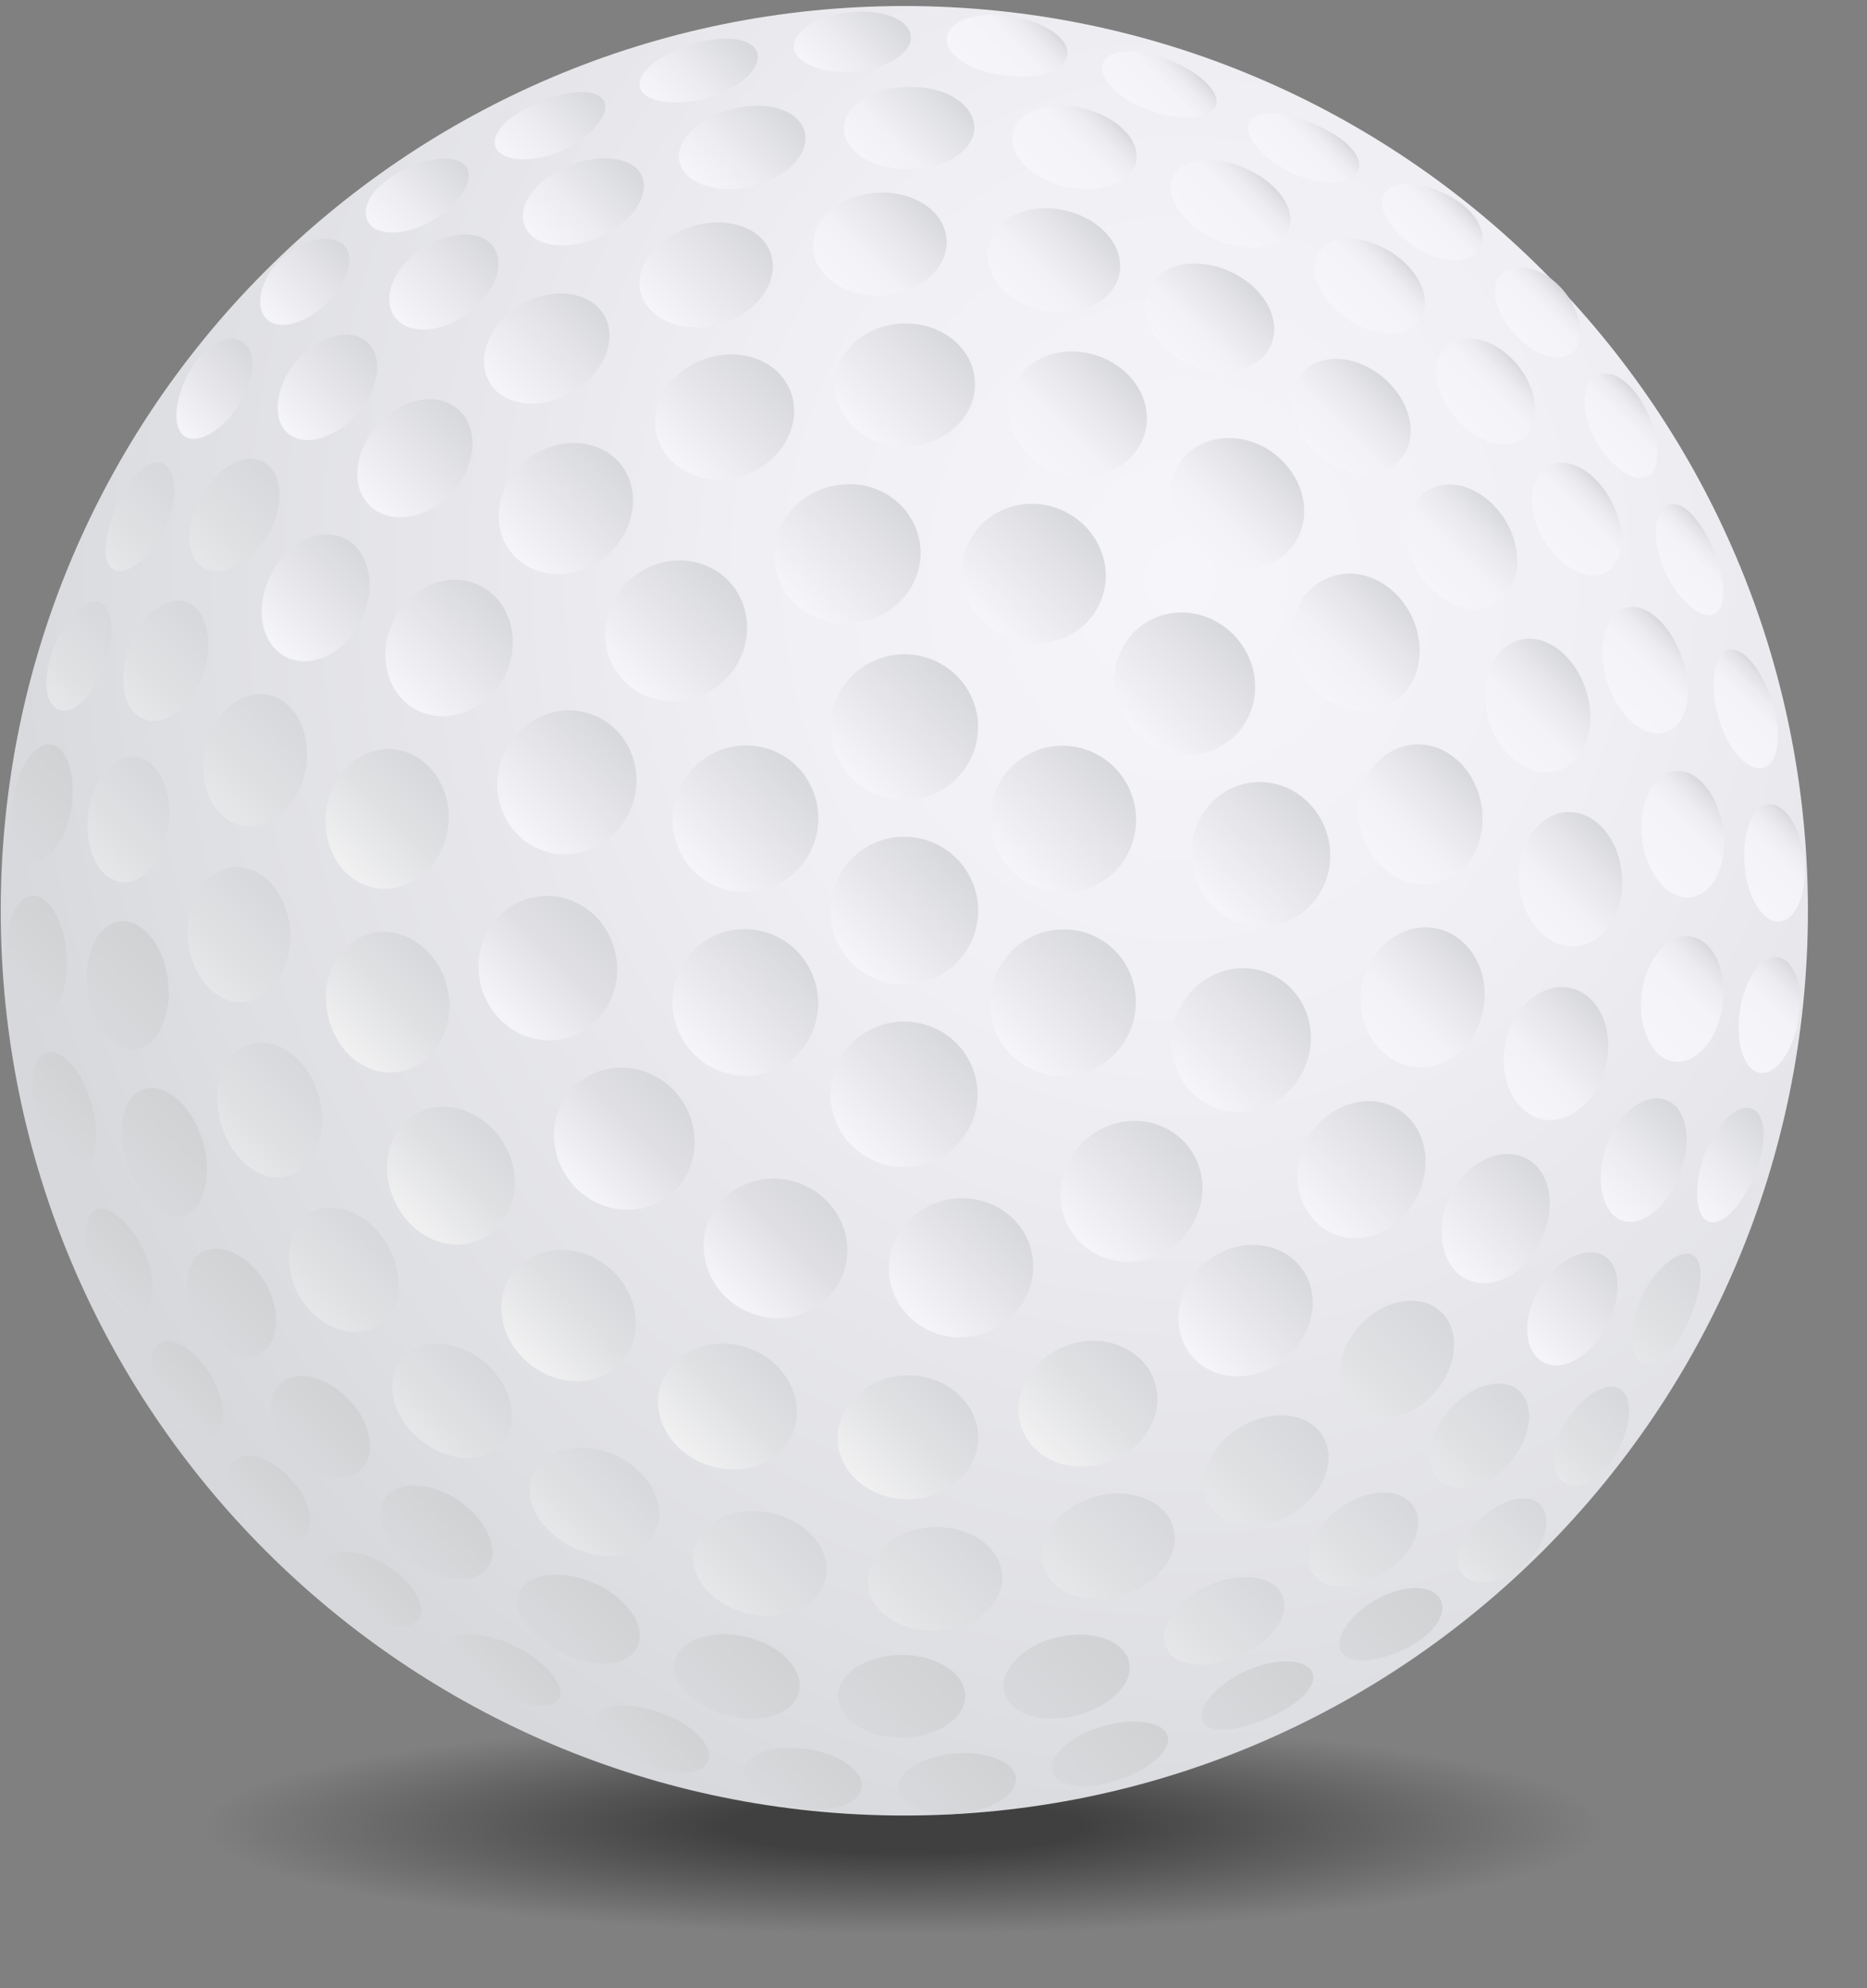 <svg width="31" height="33" viewBox="0 0 31 33" fill="none" xmlns="http://www.w3.org/2000/svg">
<rect x="0" y="0" width="31" height="33" fill="#808080" stroke="none"/>
<ellipse cx="15.002" cy="30.312" rx="11.62" ry="1.788" fill="url(#paint0_radial_102_171)"/>
<path d="M15.015 30.134C6.729 30.134 0.012 23.41 0.012 15.117C0.012 6.823 6.729 0.1 15.015 0.1C23.301 0.1 30.019 6.823 30.019 15.117C30.019 23.41 23.301 30.134 15.015 30.134Z" fill="url(#paint1_radial_102_171)"/>
<path d="M15.014 16.344C14.337 16.344 13.787 15.794 13.787 15.116C13.787 14.438 14.337 13.888 15.014 13.888C15.692 13.888 16.241 14.438 16.241 15.116C16.241 15.794 15.692 16.344 15.014 16.344Z" fill="url(#paint2_linear_102_171)"/>
<path d="M11.33 17.243C11.666 17.824 12.402 18.03 12.981 17.699C13.559 17.368 13.758 16.621 13.42 16.034C13.081 15.448 12.336 15.248 11.76 15.585C11.374 15.81 11.162 16.218 11.165 16.637C11.166 16.842 11.22 17.051 11.33 17.243Z" fill="url(#paint3_linear_102_171)"/>
<path d="M11.761 14.646C12.337 14.982 13.083 14.783 13.422 14.197C13.761 13.61 13.562 12.863 12.984 12.531C12.406 12.2 11.669 12.405 11.333 12.986C11.333 12.986 11.333 12.986 11.333 12.986C11.222 13.178 11.169 13.387 11.167 13.594C11.165 14.012 11.376 14.42 11.761 14.646Z" fill="url(#paint4_linear_102_171)"/>
<path d="M15.01 19.371C15.68 19.372 16.227 18.837 16.231 18.17C16.234 17.503 15.689 16.956 15.012 16.956C14.335 16.955 13.788 17.501 13.79 18.169C13.793 18.835 14.339 19.371 15.01 19.371Z" fill="url(#paint5_linear_102_171)"/>
<path d="M15.014 13.276C15.015 13.276 15.016 13.276 15.017 13.276C15.694 13.277 16.242 12.732 16.24 12.065C16.238 11.429 15.741 10.912 15.114 10.864C15.081 10.862 15.048 10.86 15.014 10.86C14.343 10.86 13.797 11.396 13.794 12.063C13.791 12.73 14.337 13.276 15.014 13.276Z" fill="url(#paint6_linear_102_171)"/>
<path d="M17.042 17.702C17.62 18.034 18.357 17.83 18.694 17.249C19.03 16.668 18.842 15.927 18.267 15.589C17.692 15.252 16.945 15.451 16.606 16.037C16.606 16.037 16.606 16.037 16.606 16.037C16.494 16.231 16.44 16.442 16.439 16.651C16.438 17.072 16.655 17.48 17.042 17.702Z" fill="url(#paint7_linear_102_171)"/>
<path d="M16.608 14.199C16.946 14.786 17.692 14.987 18.268 14.652C18.844 14.316 19.034 13.574 18.699 12.992C18.699 12.992 18.699 12.992 18.699 12.992C18.364 12.411 17.628 12.204 17.048 12.535C16.66 12.757 16.442 13.166 16.444 13.588C16.444 13.796 16.497 14.006 16.608 14.199Z" fill="url(#paint8_linear_102_171)"/>
<path d="M7.961 16.241C8.067 16.892 8.656 17.352 9.281 17.256C9.907 17.162 10.339 16.548 10.232 15.887C10.126 15.226 9.523 14.779 8.899 14.885C8.276 14.992 7.856 15.59 7.961 16.241C7.961 16.241 7.961 16.241 7.961 16.241Z" fill="url(#paint9_linear_102_171)"/>
<path d="M9.479 19.624C9.895 20.133 10.623 20.232 11.117 19.837C11.611 19.442 11.678 18.693 11.255 18.174C11.256 18.174 11.256 18.174 11.256 18.174C10.834 17.656 10.088 17.57 9.601 17.974C9.274 18.246 9.145 18.668 9.22 19.069C9.257 19.265 9.343 19.456 9.479 19.624Z" fill="url(#paint10_linear_102_171)"/>
<path d="M8.978 14.104C9.567 14.335 10.247 14.02 10.486 13.394C10.724 12.769 10.426 12.08 9.832 11.86C9.239 11.639 8.577 11.962 8.341 12.573C8.263 12.775 8.241 12.984 8.268 13.183C8.324 13.586 8.583 13.949 8.978 14.104Z" fill="url(#paint11_linear_102_171)"/>
<path d="M12.467 21.794C13.081 22.033 13.762 21.746 13.994 21.156C14.226 20.567 13.912 19.885 13.287 19.645C12.663 19.406 11.973 19.704 11.752 20.297C11.679 20.494 11.666 20.698 11.704 20.892C11.778 21.283 12.057 21.634 12.467 21.794Z" fill="url(#paint12_linear_102_171)"/>
<path d="M10.292 11.222C10.688 11.716 11.435 11.782 11.953 11.359C11.953 11.359 11.953 11.359 11.953 11.359C12.471 10.935 12.555 10.19 12.15 9.702C11.745 9.216 11.011 9.167 10.502 9.583C10.502 9.583 10.502 9.583 10.503 9.583C10.162 9.862 10.007 10.281 10.059 10.676C10.085 10.871 10.162 11.06 10.292 11.222Z" fill="url(#paint13_linear_102_171)"/>
<path d="M16.137 22.181C16.786 22.075 17.238 21.483 17.144 20.856C17.05 20.23 16.437 19.797 15.777 19.903C15.116 20.008 14.668 20.61 14.774 21.235C14.774 21.236 14.774 21.237 14.774 21.238C14.882 21.861 15.49 22.287 16.137 22.181Z" fill="url(#paint14_linear_102_171)"/>
<path d="M14.237 10.332V10.332C14.237 10.332 14.238 10.331 14.239 10.331C14.248 10.33 14.256 10.328 14.265 10.327C14.925 10.224 15.375 9.622 15.271 8.998C15.167 8.373 14.564 7.949 13.915 8.052C13.915 8.052 13.915 8.052 13.914 8.052C13.911 8.053 13.908 8.053 13.905 8.053C13.895 8.055 13.884 8.057 13.873 8.059C13.225 8.166 12.771 8.756 12.867 9.382C12.962 10.008 13.577 10.439 14.237 10.332Z" fill="url(#paint15_linear_102_171)"/>
<path d="M17.862 20.538C18.266 21.026 19 21.078 19.509 20.663C20.019 20.248 20.119 19.519 19.724 19.023C19.33 18.528 18.583 18.461 18.064 18.883C18.064 18.882 18.064 18.882 18.064 18.882C17.715 19.166 17.561 19.597 17.621 19.996C17.65 20.191 17.73 20.378 17.862 20.538Z" fill="url(#paint16_linear_102_171)"/>
<path d="M16.754 10.592C17.378 10.833 18.068 10.538 18.29 9.945C18.513 9.352 18.192 8.687 17.58 8.447C17.58 8.447 17.58 8.447 17.58 8.447C16.968 8.207 16.285 8.491 16.052 9.079C15.974 9.275 15.956 9.482 15.991 9.679C16.06 10.073 16.338 10.431 16.754 10.592Z" fill="url(#paint17_linear_102_171)"/>
<path d="M20.186 18.388C20.779 18.61 21.442 18.288 21.682 17.676C21.682 17.676 21.682 17.676 21.682 17.675C21.922 17.063 21.636 16.378 21.047 16.146C20.459 15.913 19.777 16.226 19.537 16.851C19.457 17.059 19.436 17.274 19.467 17.477C19.526 17.884 19.79 18.24 20.186 18.388Z" fill="url(#paint18_linear_102_171)"/>
<path d="M18.782 12.068H18.782C19.203 12.588 19.948 12.676 20.436 12.273C20.924 11.87 20.976 11.135 20.562 10.625C20.149 10.114 19.421 10.012 18.925 10.407C18.592 10.672 18.451 11.097 18.523 11.506C18.559 11.704 18.644 11.899 18.782 12.068Z" fill="url(#paint19_linear_102_171)"/>
<path d="M21.128 15.364C21.752 15.26 22.177 14.655 22.073 14.005C21.968 13.355 21.379 12.899 20.753 12.992C20.127 13.085 19.693 13.698 19.798 14.359C19.798 14.361 19.798 14.362 19.798 14.364C19.905 15.022 20.505 15.469 21.128 15.364Z" fill="url(#paint20_linear_102_171)"/>
<path d="M6.207 14.734C6.759 14.85 7.321 14.426 7.432 13.785C7.432 13.785 7.432 13.785 7.432 13.785C7.543 13.143 7.158 12.543 6.603 12.446C6.048 12.351 5.534 12.778 5.425 13.4C5.413 13.465 5.407 13.53 5.405 13.594C5.391 14.14 5.713 14.63 6.207 14.734Z" fill="url(#paint21_linear_102_171)"/>
<path d="M5.434 16.801C5.546 17.431 6.064 17.877 6.62 17.791C7.175 17.706 7.557 17.111 7.441 16.465C7.441 16.465 7.441 16.465 7.442 16.465C7.326 15.819 6.761 15.381 6.21 15.482C5.719 15.572 5.399 16.048 5.413 16.595C5.415 16.662 5.422 16.731 5.434 16.801Z" fill="url(#paint22_linear_102_171)"/>
<path d="M8.344 11.284V11.284C8.672 10.721 8.509 10.024 8.012 9.744C7.515 9.462 6.885 9.688 6.573 10.232C6.573 10.232 6.573 10.232 6.573 10.232C6.47 10.411 6.414 10.602 6.402 10.79C6.377 11.175 6.533 11.547 6.856 11.749C7.338 12.049 8.016 11.847 8.344 11.284Z" fill="url(#paint23_linear_102_171)"/>
<path d="M8.372 18.991C8.373 18.991 8.373 18.991 8.373 18.991C8.04 18.423 7.359 18.207 6.879 18.501C6.558 18.698 6.404 19.069 6.43 19.459C6.442 19.652 6.5 19.851 6.606 20.036C6.606 20.036 6.606 20.037 6.606 20.037C6.923 20.593 7.556 20.818 8.051 20.535C8.547 20.252 8.705 19.559 8.372 18.991Z" fill="url(#paint24_linear_102_171)"/>
<path d="M8.49 9.172C8.852 9.619 9.565 9.653 10.065 9.232C10.564 8.811 10.656 8.099 10.278 7.673C9.901 7.248 9.198 7.249 8.722 7.654C8.458 7.88 8.307 8.183 8.284 8.487C8.265 8.73 8.329 8.974 8.49 9.172Z" fill="url(#paint25_linear_102_171)"/>
<path d="M8.774 22.623C9.261 23.031 9.953 23.029 10.328 22.599C10.703 22.171 10.61 21.455 10.108 21.037C9.606 20.62 8.893 20.658 8.534 21.108C8.376 21.306 8.311 21.546 8.328 21.785C8.349 22.09 8.502 22.395 8.774 22.623Z" fill="url(#paint26_linear_102_171)"/>
<path d="M11.682 5.965C11.214 6.136 10.905 6.528 10.879 6.947C10.872 7.064 10.888 7.183 10.928 7.299C11.115 7.832 11.77 8.108 12.384 7.882C12.999 7.656 13.329 7.024 13.127 6.499C12.925 5.974 12.282 5.748 11.682 5.965Z" fill="url(#paint27_linear_102_171)"/>
<path d="M11.73 24.31C12.328 24.526 12.97 24.293 13.173 23.763C13.375 23.233 13.046 22.599 12.431 22.376C12.431 22.376 12.431 22.376 12.431 22.376C11.816 22.154 11.162 22.436 10.977 22.972C10.938 23.087 10.922 23.203 10.928 23.319C10.95 23.742 11.26 24.14 11.73 24.31Z" fill="url(#paint28_linear_102_171)"/>
<path d="M15.021 7.413C15.673 7.413 16.196 6.931 16.189 6.366C16.183 5.802 15.665 5.367 15.034 5.368C15.034 5.368 15.034 5.368 15.034 5.368C14.402 5.369 13.877 5.806 13.864 6.37C13.851 6.933 14.369 7.414 15.021 7.413Z" fill="url(#paint29_linear_102_171)"/>
<path d="M15.082 24.884C15.716 24.879 16.235 24.435 16.241 23.868C16.247 23.301 15.722 22.822 15.069 22.826C14.419 22.832 13.902 23.315 13.91 23.879C13.91 23.882 13.91 23.884 13.91 23.887C13.923 24.454 14.448 24.889 15.082 24.884Z" fill="url(#paint30_linear_102_171)"/>
<path d="M17.547 7.841C18.162 8.059 18.814 7.773 18.995 7.236C19.176 6.7 18.832 6.119 18.235 5.91C17.637 5.7 16.999 5.939 16.799 6.468C16.758 6.578 16.739 6.693 16.741 6.807C16.749 7.24 17.06 7.67 17.546 7.842C17.546 7.842 17.546 7.841 17.546 7.841C17.547 7.841 17.547 7.841 17.547 7.841Z" fill="url(#paint31_linear_102_171)"/>
<path d="M16.977 23.732C17.187 24.258 17.833 24.48 18.429 24.256C19.024 24.032 19.356 23.443 19.163 22.91C18.971 22.377 18.313 22.105 17.701 22.336C17.225 22.517 16.924 22.943 16.913 23.37C16.91 23.492 16.931 23.615 16.977 23.732Z" fill="url(#paint32_linear_102_171)"/>
<path d="M19.877 9.16C20.383 9.574 21.095 9.531 21.451 9.078C21.807 8.625 21.682 7.966 21.199 7.564C20.716 7.162 20.018 7.17 19.646 7.602C19.484 7.79 19.411 8.029 19.421 8.275C19.435 8.595 19.591 8.926 19.877 9.16Z" fill="url(#paint33_linear_102_171)"/>
<path d="M19.808 22.528C20.189 22.952 20.885 22.943 21.358 22.533C21.832 22.124 21.946 21.458 21.581 21.013C21.216 20.569 20.501 20.54 20.005 20.965C19.732 21.199 19.583 21.522 19.569 21.835C19.558 22.091 19.636 22.338 19.808 22.528Z" fill="url(#paint34_linear_102_171)"/>
<path d="M21.627 11.192C21.963 11.757 22.648 11.963 23.127 11.664C23.606 11.364 23.709 10.682 23.387 10.131C23.065 9.58 22.431 9.36 21.937 9.647C21.61 9.837 21.43 10.204 21.446 10.596C21.454 10.796 21.513 11.002 21.627 11.192Z" fill="url(#paint35_linear_102_171)"/>
<path d="M22.056 20.435C22.556 20.712 23.186 20.479 23.497 19.926C23.809 19.373 23.691 18.698 23.205 18.406C22.719 18.114 22.038 18.329 21.713 18.897C21.713 18.897 21.713 18.897 21.713 18.897C21.713 18.897 21.713 18.897 21.713 18.897C21.608 19.081 21.553 19.279 21.546 19.471C21.53 19.873 21.718 20.248 22.056 20.435Z" fill="url(#paint36_linear_102_171)"/>
<path d="M22.581 13.703C22.581 13.702 22.581 13.702 22.581 13.702C22.703 14.345 23.274 14.773 23.827 14.662C24.38 14.552 24.711 13.96 24.593 13.335C24.593 13.335 24.593 13.335 24.593 13.335C24.474 12.711 23.95 12.275 23.394 12.367C22.902 12.449 22.548 12.928 22.559 13.484C22.56 13.556 22.567 13.629 22.581 13.703Z" fill="url(#paint37_linear_102_171)"/>
<path d="M23.455 17.702C24.013 17.788 24.529 17.348 24.633 16.724C24.737 16.101 24.391 15.513 23.835 15.408C23.279 15.302 22.718 15.736 22.61 16.379C22.611 16.379 22.611 16.379 22.611 16.379C22.6 16.444 22.594 16.508 22.593 16.572C22.584 17.138 22.952 17.625 23.455 17.702Z" fill="url(#paint38_linear_102_171)"/>
<path d="M3.415 12.408C3.278 12.989 3.515 13.561 3.969 13.69C4.423 13.818 4.926 13.433 5.063 12.825C5.201 12.216 4.92 11.637 4.465 11.536C4.011 11.435 3.554 11.825 3.416 12.404C3.415 12.406 3.415 12.407 3.415 12.408Z" fill="url(#paint39_linear_102_171)"/>
<path d="M4.708 10.882C5.109 11.122 5.692 10.885 5.98 10.335C6.268 9.785 6.141 9.148 5.732 8.942C5.324 8.737 4.79 8.987 4.511 9.511C4.467 9.595 4.431 9.68 4.405 9.766C4.266 10.217 4.372 10.68 4.708 10.882Z" fill="url(#paint40_linear_102_171)"/>
<path d="M3.118 15.527C3.118 15.527 3.117 15.527 3.117 15.528C3.143 16.135 3.526 16.632 3.995 16.633C4.465 16.633 4.846 16.119 4.82 15.488C4.794 14.858 4.372 14.369 3.903 14.391C3.511 14.411 3.209 14.769 3.134 15.238C3.119 15.331 3.113 15.427 3.118 15.527Z" fill="url(#paint41_linear_102_171)"/>
<path d="M6.133 8.386C6.457 8.712 7.081 8.632 7.501 8.179C7.501 8.179 7.501 8.179 7.501 8.179C7.921 7.726 7.955 7.096 7.607 6.794C7.26 6.492 6.676 6.61 6.281 7.039C6.151 7.179 6.057 7.337 5.999 7.498C5.882 7.827 5.916 8.168 6.133 8.386Z" fill="url(#paint42_linear_102_171)"/>
<path d="M3.679 18.685C3.679 18.685 3.679 18.684 3.679 18.685C3.867 19.277 4.355 19.652 4.798 19.514C5.242 19.376 5.473 18.765 5.284 18.155V18.156C5.094 17.546 4.561 17.185 4.12 17.34C3.825 17.444 3.645 17.746 3.612 18.109C3.596 18.29 3.617 18.488 3.679 18.685Z" fill="url(#paint43_linear_102_171)"/>
<path d="M8.132 6.351C8.368 6.746 8.996 6.82 9.534 6.488C9.534 6.489 9.534 6.488 9.534 6.488C10.072 6.157 10.273 5.556 9.994 5.177C9.716 4.798 9.083 4.774 8.598 5.087C8.356 5.244 8.183 5.459 8.097 5.686C8.011 5.913 8.013 6.153 8.132 6.351Z" fill="url(#paint44_linear_102_171)"/>
<path d="M5.001 21.559C5.305 22.032 5.856 22.249 6.259 22.019C6.662 21.79 6.746 21.17 6.412 20.63C6.078 20.091 5.476 19.889 5.099 20.172C4.912 20.312 4.813 20.543 4.801 20.803C4.789 21.068 4.849 21.32 5.001 21.559Z" fill="url(#paint45_linear_102_171)"/>
<path d="M10.646 4.88C10.782 5.324 11.389 5.557 11.992 5.369C11.993 5.369 11.993 5.368 11.993 5.368C12.597 5.18 12.952 4.646 12.796 4.204C12.641 3.763 12.051 3.577 11.467 3.763C11.076 3.888 10.781 4.147 10.668 4.438C10.613 4.582 10.601 4.733 10.646 4.88Z" fill="url(#paint46_linear_102_171)"/>
<path d="M6.91 23.838C6.91 23.838 6.91 23.838 6.91 23.838C7.338 24.233 7.952 24.326 8.293 24.012C8.634 23.699 8.551 23.073 8.095 22.653C8.095 22.653 8.095 22.653 8.095 22.653C7.639 22.233 7.005 22.198 6.692 22.537C6.591 22.647 6.534 22.783 6.518 22.928C6.484 23.229 6.622 23.572 6.91 23.838Z" fill="url(#paint47_linear_102_171)"/>
<path d="M13.496 4.079C13.498 4.55 14.011 4.931 14.637 4.905C14.637 4.905 14.637 4.905 14.637 4.904C15.263 4.878 15.746 4.455 15.718 3.984C15.69 3.513 15.183 3.17 14.582 3.197C14.079 3.22 13.656 3.494 13.532 3.858C13.508 3.929 13.495 4.003 13.496 4.079Z" fill="url(#paint48_linear_102_171)"/>
<path d="M9.457 25.654C9.996 25.942 10.617 25.874 10.856 25.471C11.096 25.069 10.846 24.48 10.287 24.189C9.727 23.897 9.087 24.023 8.868 24.424C8.834 24.488 8.812 24.554 8.801 24.623C8.743 24.99 9.004 25.412 9.457 25.654Z" fill="url(#paint49_linear_102_171)"/>
<path d="M17.295 5.152C17.295 5.152 17.295 5.152 17.295 5.152C17.905 5.292 18.486 5.012 18.584 4.555C18.683 4.098 18.281 3.634 17.695 3.495C17.11 3.356 16.541 3.594 16.418 4.051C16.295 4.507 16.684 5.012 17.295 5.152Z" fill="url(#paint50_linear_102_171)"/>
<path d="M11.523 25.719C11.428 26.178 11.835 26.643 12.426 26.782C13.017 26.921 13.587 26.678 13.706 26.218C13.824 25.758 13.427 25.253 12.812 25.114C12.2 24.977 11.623 25.257 11.524 25.713C11.524 25.715 11.523 25.717 11.523 25.719Z" fill="url(#paint51_linear_102_171)"/>
<path d="M19.675 6.016C20.236 6.301 20.883 6.17 21.087 5.761C21.291 5.352 21.034 4.819 20.492 4.54C19.951 4.26 19.333 4.338 19.098 4.742C19.061 4.804 19.037 4.871 19.022 4.939C18.945 5.319 19.2 5.775 19.675 6.016Z" fill="url(#paint52_linear_102_171)"/>
<path d="M14.41 26.282C14.444 26.756 14.961 27.098 15.565 27.067C16.169 27.035 16.652 26.643 16.642 26.169C16.633 25.696 16.114 25.317 15.485 25.348C15.485 25.348 15.485 25.348 15.485 25.348C14.961 25.373 14.539 25.676 14.434 26.05C14.413 26.125 14.405 26.203 14.41 26.282Z" fill="url(#paint53_linear_102_171)"/>
<path d="M21.868 7.526C21.868 7.526 21.868 7.526 21.868 7.526C22.325 7.942 22.956 7.971 23.256 7.621C23.557 7.272 23.437 6.69 23.006 6.3C22.575 5.909 21.976 5.836 21.65 6.16C21.546 6.265 21.483 6.399 21.462 6.547C21.416 6.861 21.557 7.244 21.868 7.526Z" fill="url(#paint54_linear_102_171)"/>
<path d="M17.341 26.037C17.504 26.48 18.097 26.659 18.675 26.464C19.253 26.27 19.615 25.777 19.475 25.333C19.335 24.89 18.727 24.663 18.127 24.858C17.728 24.988 17.438 25.271 17.339 25.576C17.289 25.73 17.287 25.889 17.341 26.037Z" fill="url(#paint55_linear_102_171)"/>
<path d="M23.578 9.537C23.915 10.072 24.52 10.266 24.894 9.982C25.269 9.699 25.285 9.075 24.968 8.594C24.968 8.594 24.968 8.594 24.967 8.594C24.65 8.113 24.095 7.901 23.701 8.141C23.508 8.259 23.392 8.467 23.365 8.711C23.337 8.964 23.406 9.265 23.578 9.537Z" fill="url(#paint56_linear_102_171)"/>
<path d="M20.118 25.027C20.398 25.402 21.019 25.414 21.505 25.093C21.505 25.093 21.505 25.093 21.504 25.093C21.99 24.772 22.201 24.22 21.96 23.829C21.72 23.438 21.092 23.371 20.561 23.709C20.299 23.875 20.118 24.109 20.037 24.346C19.954 24.59 19.976 24.837 20.118 25.027Z" fill="url(#paint57_linear_102_171)"/>
<path d="M24.729 11.987C24.729 11.987 24.73 11.986 24.73 11.986C24.926 12.589 25.465 12.939 25.905 12.778C26.346 12.618 26.524 12.025 26.329 11.441C26.135 10.858 25.643 10.491 25.201 10.632C24.908 10.726 24.71 11.023 24.667 11.391C24.645 11.578 24.663 11.784 24.729 11.987Z" fill="url(#paint58_linear_102_171)"/>
<path d="M22.48 23.384C22.831 23.682 23.413 23.562 23.803 23.133C23.803 23.133 23.803 23.133 23.803 23.133C24.192 22.704 24.265 22.111 23.94 21.786C23.615 21.462 22.992 21.545 22.576 22C22.576 22 22.576 22 22.576 22C22.441 22.148 22.346 22.315 22.291 22.482C22.178 22.832 22.244 23.182 22.48 23.384Z" fill="url(#paint59_linear_102_171)"/>
<path d="M25.223 14.63C25.256 15.257 25.685 15.737 26.157 15.703C26.629 15.67 26.968 15.158 26.934 14.557C26.901 13.955 26.509 13.47 26.038 13.478C25.647 13.485 25.321 13.841 25.24 14.323C25.224 14.421 25.218 14.524 25.223 14.63Z" fill="url(#paint60_linear_102_171)"/>
<path d="M24.341 21.227C24.75 21.431 25.28 21.18 25.562 20.639C25.562 20.639 25.562 20.639 25.563 20.639C25.845 20.098 25.772 19.48 25.369 19.242C24.966 19.005 24.38 19.255 24.093 19.815C24.048 19.902 24.013 19.991 23.988 20.08C23.851 20.566 23.995 21.054 24.341 21.227Z" fill="url(#paint61_linear_102_171)"/>
<path d="M25.001 17.293C24.866 17.905 25.152 18.483 25.611 18.576C26.069 18.67 26.53 18.264 26.665 17.676C26.8 17.088 26.555 16.523 26.097 16.404C25.641 16.286 25.143 16.676 25.004 17.281C25.003 17.285 25.002 17.29 25.001 17.293Z" fill="url(#paint62_linear_102_171)"/>
<path d="M1.451 16.409C1.516 16.984 1.852 17.443 2.221 17.425C2.59 17.407 2.857 16.898 2.793 16.296C2.73 15.694 2.36 15.249 1.99 15.294C1.643 15.337 1.417 15.775 1.442 16.302C1.444 16.337 1.447 16.373 1.451 16.409Z" fill="url(#paint63_linear_102_171)"/>
<path d="M1.992 14.638C2.362 14.704 2.735 14.279 2.803 13.689C2.803 13.689 2.803 13.689 2.803 13.689C2.871 13.1 2.608 12.596 2.24 12.563C1.873 12.53 1.535 12.953 1.465 13.509C1.461 13.546 1.457 13.581 1.455 13.617C1.426 14.128 1.647 14.576 1.992 14.638Z" fill="url(#paint64_linear_102_171)"/>
<path d="M2.118 19.341C2.118 19.341 2.118 19.341 2.118 19.34C2.312 19.907 2.722 20.282 3.06 20.169C3.398 20.057 3.542 19.482 3.351 18.895C3.16 18.309 2.707 17.952 2.366 18.085C2.091 18.193 1.972 18.577 2.039 19.016C2.054 19.122 2.081 19.231 2.118 19.341Z" fill="url(#paint65_linear_102_171)"/>
<path d="M2.388 11.935C2.727 12.074 3.18 11.745 3.372 11.19L3.372 11.19C3.563 10.634 3.418 10.091 3.08 9.986C2.741 9.883 2.335 10.229 2.143 10.749C2.105 10.851 2.079 10.952 2.063 11.051C1.999 11.457 2.115 11.823 2.388 11.935Z" fill="url(#paint66_linear_102_171)"/>
<path d="M3.289 21.939C3.547 22.394 3.986 22.635 4.306 22.473C4.626 22.311 4.686 21.779 4.41 21.302C4.133 20.825 3.64 20.607 3.339 20.792C3.136 20.916 3.068 21.186 3.122 21.487C3.149 21.635 3.205 21.79 3.289 21.939Z" fill="url(#paint67_linear_102_171)"/>
<path d="M3.356 9.41C3.647 9.603 4.147 9.382 4.442 8.892C4.737 8.402 4.698 7.85 4.385 7.673C4.073 7.497 3.625 7.742 3.352 8.215C3.352 8.215 3.352 8.215 3.352 8.215C3.262 8.372 3.201 8.533 3.17 8.688C3.105 9 3.161 9.281 3.356 9.41Z" fill="url(#paint68_linear_102_171)"/>
<path d="M4.81 24.101C5.149 24.488 5.652 24.642 5.95 24.428C6.249 24.215 6.2 23.684 5.827 23.265C5.453 22.845 4.92 22.72 4.656 22.965C4.515 23.096 4.475 23.304 4.517 23.526C4.554 23.718 4.652 23.921 4.81 24.101Z" fill="url(#paint69_linear_102_171)"/>
<path d="M4.751 7.165C5.006 7.428 5.538 7.307 5.922 6.88C6.305 6.453 6.371 5.905 6.086 5.668C5.801 5.432 5.295 5.571 4.942 5.97C4.779 6.156 4.673 6.369 4.631 6.572C4.582 6.805 4.616 7.024 4.751 7.165Z" fill="url(#paint70_linear_102_171)"/>
<path d="M6.792 25.906C7.232 26.228 7.802 26.317 8.058 26.066C8.314 25.814 8.14 25.295 7.669 24.945C7.197 24.595 6.632 24.565 6.407 24.845C6.317 24.956 6.293 25.099 6.322 25.248C6.365 25.473 6.528 25.713 6.792 25.906Z" fill="url(#paint71_linear_102_171)"/>
<path d="M6.548 5.251C6.758 5.555 7.309 5.545 7.771 5.206C7.771 5.206 7.77 5.206 7.77 5.206C8.232 4.868 8.406 4.349 8.175 4.073C7.943 3.796 7.403 3.845 6.965 4.156C6.965 4.156 6.965 4.156 6.965 4.156C6.701 4.343 6.531 4.589 6.48 4.825C6.447 4.98 6.465 5.131 6.548 5.251Z" fill="url(#paint72_linear_102_171)"/>
<path d="M9.312 27.419C9.312 27.419 9.312 27.419 9.312 27.419C9.856 27.691 10.396 27.672 10.573 27.359C10.749 27.046 10.46 26.557 9.913 26.298C9.366 26.039 8.786 26.101 8.627 26.41C8.585 26.491 8.576 26.582 8.595 26.675C8.647 26.936 8.913 27.219 9.312 27.419Z" fill="url(#paint73_linear_102_171)"/>
<path d="M8.716 3.758C8.852 4.086 9.401 4.181 9.96 3.934C10.52 3.687 10.817 3.204 10.64 2.888C10.462 2.573 9.858 2.554 9.368 2.78C9.006 2.947 8.75 3.219 8.694 3.484C8.675 3.578 8.68 3.671 8.716 3.758Z" fill="url(#paint74_linear_102_171)"/>
<path d="M12.087 28.475C12.643 28.617 13.166 28.453 13.263 28.09C13.361 27.727 12.972 27.304 12.386 27.168C12.387 27.168 12.386 27.168 12.387 27.168C11.802 27.031 11.267 27.23 11.198 27.588C11.189 27.634 11.189 27.681 11.196 27.729C11.24 28.042 11.604 28.352 12.087 28.475Z" fill="url(#paint75_linear_102_171)"/>
<path d="M11.279 2.671C11.344 3.027 11.883 3.232 12.471 3.1C13.059 2.967 13.453 2.549 13.361 2.19C13.269 1.831 12.75 1.667 12.188 1.802C11.699 1.92 11.324 2.222 11.277 2.533C11.27 2.579 11.27 2.625 11.279 2.671Z" fill="url(#paint76_linear_102_171)"/>
<path d="M14.967 28.84C15.534 28.84 16.008 28.546 16.025 28.168C16.042 27.791 15.57 27.468 14.972 27.468C14.375 27.467 13.901 27.79 13.914 28.168C13.914 28.169 13.915 28.169 13.915 28.17C13.93 28.547 14.4 28.841 14.967 28.84Z" fill="url(#paint77_linear_102_171)"/>
<path d="M15.053 2.803C15.064 2.803 15.075 2.803 15.085 2.803C15.098 2.803 15.111 2.803 15.123 2.803C15.717 2.804 16.189 2.484 16.177 2.109C16.167 1.734 15.705 1.443 15.143 1.443C15.131 1.443 15.119 1.443 15.106 1.443C15.093 1.443 15.079 1.443 15.066 1.443C14.504 1.446 14.031 1.738 14.012 2.112C13.993 2.486 14.46 2.806 15.053 2.803Z" fill="url(#paint78_linear_102_171)"/>
<path d="M16.679 28.091C16.773 28.453 17.296 28.618 17.854 28.479C18.411 28.34 18.817 27.956 18.751 27.599C18.685 27.241 18.15 27.039 17.563 27.173C17.051 27.29 16.685 27.626 16.665 27.951C16.662 27.998 16.667 28.045 16.679 28.091Z" fill="url(#paint79_linear_102_171)"/>
<path d="M17.685 3.099C18.265 3.234 18.799 3.032 18.867 2.676C18.936 2.319 18.538 1.936 17.988 1.798C17.438 1.66 16.921 1.826 16.822 2.186C16.808 2.233 16.803 2.282 16.806 2.331C16.825 2.651 17.182 2.983 17.685 3.099Z" fill="url(#paint80_linear_102_171)"/>
<path d="M20.629 27.464C21.13 27.223 21.429 26.802 21.29 26.478C21.151 26.155 20.599 26.07 20.049 26.323C19.642 26.51 19.373 26.825 19.334 27.103C19.32 27.201 19.335 27.294 19.38 27.376C19.555 27.691 20.128 27.705 20.629 27.464L20.629 27.464Z" fill="url(#paint81_linear_102_171)"/>
<path d="M20.147 3.955C20.693 4.211 21.245 4.132 21.389 3.81C21.534 3.488 21.236 3.064 20.734 2.819C20.734 2.819 20.734 2.819 20.733 2.819C20.232 2.575 19.667 2.587 19.49 2.9C19.443 2.984 19.428 3.079 19.443 3.179C19.482 3.455 19.745 3.768 20.147 3.955Z" fill="url(#paint82_linear_102_171)"/>
<path d="M21.834 26.158C22.069 26.428 22.613 26.374 23.05 26.067C23.05 26.067 23.05 26.067 23.05 26.067C23.487 25.76 23.67 25.289 23.46 24.988C23.25 24.688 22.699 24.697 22.237 25.034C22.237 25.034 22.237 25.034 22.237 25.034C21.958 25.238 21.781 25.51 21.739 25.75C21.712 25.907 21.741 26.051 21.834 26.158Z" fill="url(#paint83_linear_102_171)"/>
<path d="M22.331 5.266C22.33 5.266 22.33 5.266 22.33 5.266C22.794 5.609 23.351 5.624 23.569 5.322C23.785 5.021 23.606 4.542 23.167 4.231C22.728 3.92 22.177 3.865 21.936 4.134C21.839 4.243 21.808 4.389 21.836 4.549C21.878 4.789 22.053 5.061 22.331 5.266Z" fill="url(#paint84_linear_102_171)"/>
<path d="M23.922 24.579C24.207 24.814 24.71 24.683 25.058 24.293C25.406 23.902 25.499 23.374 25.248 23.107C24.996 22.84 24.465 22.957 24.083 23.378C24.083 23.378 24.083 23.378 24.083 23.378C23.904 23.575 23.793 23.802 23.756 24.009C23.715 24.244 23.77 24.454 23.922 24.579Z" fill="url(#paint85_linear_102_171)"/>
<path d="M24.163 6.933C24.163 6.933 24.163 6.933 24.163 6.933C24.533 7.367 25.064 7.502 25.33 7.244C25.597 6.986 25.526 6.451 25.187 6.046C25.187 6.046 25.187 6.046 25.187 6.046C24.849 5.642 24.343 5.496 24.045 5.724C23.885 5.847 23.822 6.059 23.858 6.299C23.888 6.506 23.992 6.732 24.163 6.933Z" fill="url(#paint86_linear_102_171)"/>
<path d="M25.612 22.603C25.922 22.784 26.366 22.548 26.641 22.073C26.917 21.599 26.941 21.058 26.655 20.858C26.368 20.658 25.864 20.883 25.565 21.375C25.466 21.539 25.403 21.711 25.375 21.873C25.319 22.198 25.406 22.482 25.612 22.603Z" fill="url(#paint87_linear_102_171)"/>
<path d="M25.625 8.951C25.625 8.951 25.625 8.951 25.625 8.951C25.912 9.439 26.418 9.693 26.704 9.472C27 9.282 26.998 8.754 26.734 8.279C26.469 7.806 26.024 7.562 25.706 7.737C25.492 7.856 25.397 8.141 25.448 8.466C25.473 8.624 25.532 8.791 25.625 8.951Z" fill="url(#paint88_linear_102_171)"/>
<path d="M27.898 19.472C28.102 18.932 28.01 18.396 27.669 18.259C27.329 18.121 26.87 18.458 26.672 19.024C26.672 19.025 26.672 19.025 26.672 19.025C26.633 19.137 26.606 19.249 26.592 19.358C26.535 19.797 26.675 20.172 26.944 20.26C27.28 20.371 27.695 20.011 27.898 19.472Z" fill="url(#paint89_linear_102_171)"/>
<path d="M26.695 11.349C26.888 11.928 27.343 12.279 27.684 12.146C28.025 12.014 28.123 11.469 27.927 10.912C27.731 10.356 27.322 9.982 26.984 10.093C26.71 10.181 26.564 10.567 26.62 11.019C26.633 11.127 26.658 11.238 26.695 11.349Z" fill="url(#paint90_linear_102_171)"/>
<path d="M27.822 17.622C28.193 17.65 28.537 17.217 28.608 16.659C28.608 16.659 28.608 16.659 28.608 16.659C28.679 16.102 28.448 15.605 28.075 15.544C27.702 15.485 27.327 15.911 27.258 16.5C27.258 16.5 27.258 16.5 27.258 16.5C27.253 16.539 27.25 16.578 27.249 16.616C27.224 17.156 27.476 17.596 27.822 17.622Z" fill="url(#paint91_linear_102_171)"/>
<path d="M28.614 13.788C28.545 13.224 28.205 12.776 27.835 12.796C27.487 12.814 27.232 13.258 27.256 13.805C27.258 13.841 27.261 13.877 27.265 13.913C27.265 13.913 27.265 13.913 27.265 13.913C27.331 14.507 27.704 14.943 28.077 14.893C28.45 14.844 28.683 14.353 28.614 13.789L28.614 13.788Z" fill="url(#paint92_linear_102_171)"/>
<path d="M0.223 13.238C0.145 13.745 0.285 14.205 0.553 14.263C0.821 14.32 1.115 13.923 1.19 13.376C1.265 12.83 1.094 12.373 0.83 12.355C0.566 12.336 0.302 12.732 0.223 13.238Z" fill="url(#paint93_linear_102_171)"/>
<path d="M0.121 15.864C0.161 16.395 0.4 16.843 0.67 16.853C0.941 16.863 1.144 16.405 1.106 15.839C1.106 15.839 1.105 15.839 1.105 15.839C1.067 15.274 0.802 14.843 0.53 14.867C0.287 14.889 0.12 15.246 0.116 15.699C0.115 15.752 0.117 15.807 0.121 15.864Z" fill="url(#paint94_linear_102_171)"/>
<path d="M0.975 11.78C1.215 11.874 1.575 11.539 1.753 11.023C1.93 10.507 1.859 10.038 1.624 9.986C1.389 9.935 1.073 10.285 0.89 10.759H0.89C0.871 10.811 0.854 10.861 0.839 10.911C0.716 11.325 0.761 11.697 0.975 11.78Z" fill="url(#paint95_linear_102_171)"/>
<path d="M0.622 18.578C0.779 19.118 1.089 19.525 1.333 19.475C1.578 19.425 1.673 18.913 1.524 18.347C1.374 17.78 1.03 17.396 0.779 17.473C0.582 17.535 0.5 17.85 0.55 18.239C0.564 18.348 0.588 18.462 0.622 18.578Z" fill="url(#paint96_linear_102_171)"/>
<path d="M1.868 9.441C2.067 9.578 2.464 9.307 2.711 8.824C2.957 8.342 2.945 7.842 2.73 7.709C2.514 7.577 2.2 7.849 1.97 8.326C1.97 8.326 1.97 8.326 1.971 8.326C1.921 8.431 1.879 8.536 1.845 8.639C1.724 9.006 1.713 9.334 1.868 9.441Z" fill="url(#paint97_linear_102_171)"/>
<path d="M1.609 21.16C1.609 21.16 1.609 21.16 1.609 21.161C1.822 21.63 2.126 21.919 2.346 21.817C2.566 21.715 2.608 21.246 2.393 20.773C2.179 20.302 1.769 19.951 1.563 20.089C1.425 20.183 1.398 20.425 1.458 20.713C1.488 20.853 1.539 21.007 1.609 21.16Z" fill="url(#paint98_linear_102_171)"/>
<path d="M3.019 7.2C3.199 7.407 3.619 7.219 3.923 6.787C3.923 6.788 3.923 6.788 3.923 6.788C4.227 6.356 4.272 5.867 4.049 5.69C3.826 5.513 3.458 5.684 3.196 6.085C3.11 6.218 3.044 6.361 2.999 6.502C2.907 6.787 2.898 7.062 3.019 7.2Z" fill="url(#paint99_linear_102_171)"/>
<path d="M2.755 23.382C2.996 23.785 3.331 23.978 3.548 23.83C3.765 23.681 3.75 23.216 3.476 22.785C3.202 22.354 2.796 22.145 2.612 22.321C2.509 22.419 2.493 22.614 2.539 22.836C2.575 23.011 2.649 23.204 2.755 23.382Z" fill="url(#paint100_linear_102_171)"/>
<path d="M4.403 5.268C4.586 5.497 5.045 5.399 5.419 5.042C5.419 5.042 5.419 5.042 5.419 5.042C5.794 4.684 5.914 4.234 5.687 4.05C5.459 3.866 5.002 3.981 4.672 4.292V4.292C4.526 4.43 4.424 4.589 4.368 4.747C4.299 4.945 4.301 5.14 4.403 5.268Z" fill="url(#paint101_linear_102_171)"/>
<path d="M4.084 25.204C4.376 25.526 4.79 25.668 5.02 25.512C5.251 25.356 5.171 24.92 4.83 24.552C4.489 24.184 4.05 24.055 3.868 24.257C3.787 24.348 3.767 24.484 3.792 24.634C3.823 24.82 3.923 25.026 4.084 25.204Z" fill="url(#paint102_linear_102_171)"/>
<path d="M6.131 3.712C6.301 3.935 6.796 3.907 7.244 3.62C7.692 3.333 7.904 2.92 7.711 2.733C7.518 2.546 7.002 2.635 6.577 2.886C6.577 2.886 6.577 2.886 6.577 2.885C6.34 3.026 6.179 3.193 6.11 3.357C6.054 3.487 6.056 3.614 6.131 3.712Z" fill="url(#paint103_linear_102_171)"/>
<path d="M5.776 26.683C5.776 26.683 5.776 26.683 5.777 26.683C6.162 26.955 6.673 27.088 6.898 26.935C7.122 26.783 6.948 26.369 6.521 26.055C6.094 25.74 5.605 25.671 5.423 25.867C5.362 25.932 5.34 26.016 5.35 26.107C5.371 26.291 5.519 26.502 5.776 26.683Z" fill="url(#paint104_linear_102_171)"/>
<path d="M8.239 2.459C8.353 2.682 8.847 2.717 9.336 2.496L9.336 2.496C9.825 2.275 10.157 1.873 10.021 1.665C9.885 1.457 9.404 1.496 8.914 1.711C8.914 1.711 8.915 1.711 8.914 1.711C8.586 1.855 8.343 2.041 8.253 2.216C8.209 2.302 8.201 2.386 8.239 2.459Z" fill="url(#paint105_linear_102_171)"/>
<path d="M8.018 28.018L8.018 28.018C8.52 28.279 9.09 28.403 9.26 28.226C9.431 28.05 9.134 27.636 8.614 27.358C8.614 27.358 8.614 27.358 8.614 27.358C8.095 27.081 7.566 27.057 7.413 27.249C7.379 27.291 7.366 27.34 7.37 27.392C7.386 27.58 7.626 27.814 8.018 28.018Z" fill="url(#paint106_linear_102_171)"/>
<path d="M10.623 1.438C10.672 1.683 11.174 1.78 11.727 1.628C11.727 1.628 11.727 1.628 11.727 1.628C12.281 1.475 12.653 1.129 12.575 0.878C12.497 0.628 12.023 0.571 11.498 0.729C11.087 0.853 10.755 1.068 10.652 1.272C10.623 1.329 10.612 1.385 10.623 1.438Z" fill="url(#paint107_linear_102_171)"/>
<path d="M10.688 29.28C10.688 29.28 10.688 29.28 10.689 29.28C11.193 29.485 11.668 29.47 11.761 29.229C11.856 28.988 11.506 28.619 10.968 28.427C10.43 28.235 9.935 28.286 9.875 28.514C9.868 28.539 9.867 28.565 9.87 28.592C9.898 28.813 10.239 29.098 10.688 29.28Z" fill="url(#paint108_linear_102_171)"/>
<path d="M14.18 1.186C14.735 1.141 15.155 0.869 15.124 0.596C15.094 0.323 14.655 0.152 14.137 0.2C13.674 0.243 13.283 0.443 13.198 0.677C13.188 0.705 13.182 0.734 13.181 0.762C13.175 1.033 13.626 1.231 14.18 1.186Z" fill="url(#paint109_linear_102_171)"/>
<path d="M13.279 30.013C13.799 30.096 14.256 29.951 14.305 29.677C14.354 29.404 13.947 29.107 13.391 29.029C12.836 28.951 12.371 29.119 12.357 29.387C12.357 29.388 12.357 29.388 12.357 29.389C12.346 29.656 12.76 29.93 13.279 30.013Z" fill="url(#paint110_linear_102_171)"/>
<path d="M16.62 1.244C16.633 1.245 16.646 1.247 16.66 1.248C16.674 1.25 16.688 1.253 16.702 1.254C17.25 1.33 17.711 1.16 17.724 0.894C17.738 0.628 17.33 0.359 16.819 0.28C16.805 0.278 16.791 0.276 16.777 0.274C16.762 0.271 16.747 0.269 16.732 0.267C16.222 0.192 15.771 0.341 15.722 0.611C15.672 0.881 16.072 1.172 16.62 1.244Z" fill="url(#paint111_linear_102_171)"/>
<path d="M14.912 29.697C14.945 29.973 15.394 30.15 15.916 30.103C16.439 30.055 16.867 29.806 16.87 29.533C16.873 29.259 16.42 29.06 15.861 29.104C15.362 29.143 14.968 29.366 14.916 29.61C14.911 29.639 14.909 29.668 14.912 29.697Z" fill="url(#paint112_linear_102_171)"/>
<path d="M19.1 1.838C19.635 2.024 20.132 1.967 20.194 1.737C20.257 1.507 19.885 1.179 19.381 0.983C18.878 0.786 18.408 0.806 18.314 1.046C18.304 1.073 18.299 1.101 18.298 1.13C18.297 1.365 18.624 1.672 19.1 1.838Z" fill="url(#paint113_linear_102_171)"/>
<path d="M17.473 29.414C17.553 29.666 18.025 29.72 18.538 29.554C18.538 29.554 18.538 29.554 18.538 29.554C19.052 29.387 19.439 29.073 19.392 28.829C19.346 28.585 18.856 28.495 18.309 28.652C17.88 28.776 17.557 29.019 17.48 29.239C17.459 29.3 17.456 29.359 17.473 29.414Z" fill="url(#paint114_linear_102_171)"/>
<path d="M21.383 2.839C21.383 2.839 21.382 2.839 21.382 2.839C21.875 3.09 22.386 3.079 22.529 2.863C22.672 2.647 22.407 2.334 21.92 2.105C21.433 1.876 20.911 1.798 20.762 1.993C20.729 2.036 20.717 2.088 20.723 2.147C20.746 2.355 20.999 2.644 21.383 2.839Z" fill="url(#paint115_linear_102_171)"/>
<path d="M19.977 28.59C20.104 28.795 20.601 28.727 21.1 28.497C21.599 28.268 21.9 27.959 21.782 27.745C21.663 27.531 21.163 27.507 20.663 27.744C20.327 27.903 20.069 28.142 19.981 28.34C19.939 28.436 19.935 28.523 19.977 28.59Z" fill="url(#paint116_linear_102_171)"/>
<path d="M23.433 4.057C23.863 4.361 24.355 4.403 24.54 4.174C24.725 3.945 24.567 3.572 24.17 3.315C23.772 3.058 23.257 2.968 23.04 3.151C22.968 3.212 22.939 3.297 22.949 3.397C22.969 3.597 23.146 3.855 23.433 4.057Z" fill="url(#paint117_linear_102_171)"/>
<path d="M23.451 27.305C23.874 27.059 24.059 26.718 23.887 26.501C23.716 26.285 23.222 26.31 22.774 26.594C22.524 26.753 22.346 26.954 22.273 27.129C22.217 27.267 22.225 27.388 22.312 27.467C22.509 27.646 23.028 27.551 23.451 27.305Z" fill="url(#paint118_linear_102_171)"/>
<path d="M25.155 5.554C25.155 5.554 25.155 5.554 25.155 5.554C25.504 5.93 25.952 6.048 26.141 5.814C26.33 5.581 26.228 5.114 25.926 4.783C25.624 4.45 25.191 4.337 24.955 4.527C24.849 4.611 24.806 4.747 24.823 4.908C24.845 5.108 24.961 5.346 25.155 5.554Z" fill="url(#paint119_linear_102_171)"/>
<path d="M24.328 26.174C24.556 26.355 25.009 26.247 25.333 25.948C25.657 25.649 25.774 25.225 25.592 24.996C25.41 24.767 24.956 24.857 24.586 25.204H24.586C24.421 25.359 24.304 25.535 24.248 25.697C24.177 25.897 24.202 26.073 24.328 26.174Z" fill="url(#paint120_linear_102_171)"/>
<path d="M26.54 7.389C26.819 7.84 27.229 8.053 27.417 7.859C27.605 7.664 27.523 7.14 27.282 6.709C27.039 6.278 26.693 6.088 26.468 6.263C26.342 6.361 26.288 6.559 26.319 6.795C26.342 6.981 26.417 7.19 26.54 7.389Z" fill="url(#paint121_linear_102_171)"/>
<path d="M25.941 24.587C26.162 24.766 26.524 24.608 26.781 24.216C27.038 23.825 27.136 23.319 26.96 23.106C26.784 22.894 26.367 23.073 26.066 23.498C26.066 23.498 26.066 23.498 26.066 23.498C25.965 23.64 25.892 23.789 25.848 23.93C25.76 24.215 25.794 24.468 25.941 24.587Z" fill="url(#paint122_linear_102_171)"/>
<path d="M27.646 9.488C27.868 9.977 28.276 10.317 28.482 10.182C28.689 10.048 28.642 9.566 28.427 9.074C28.212 8.582 27.906 8.277 27.684 8.391C27.535 8.468 27.467 8.716 27.508 9.02C27.528 9.168 27.573 9.329 27.646 9.488Z" fill="url(#paint123_linear_102_171)"/>
<path d="M28.006 21.995C28.239 21.513 28.323 20.995 28.132 20.848C27.94 20.701 27.538 20.978 27.285 21.467L27.286 21.467C27.23 21.574 27.186 21.683 27.155 21.789C27.043 22.163 27.086 22.491 27.25 22.6C27.461 22.74 27.772 22.478 28.006 21.996L28.006 21.995Z" fill="url(#paint124_linear_102_171)"/>
<path d="M28.528 11.89C28.682 12.445 29.029 12.819 29.281 12.742C29.533 12.666 29.591 12.191 29.43 11.665C29.269 11.14 28.959 10.739 28.714 10.786C28.522 10.824 28.423 11.139 28.463 11.544C28.474 11.654 28.495 11.771 28.528 11.89Z" fill="url(#paint125_linear_102_171)"/>
<path d="M28.39 20.282C28.619 20.343 28.948 19.971 29.147 19.468C29.147 19.468 29.147 19.468 29.148 19.467C29.347 18.964 29.329 18.495 29.089 18.401C28.849 18.308 28.483 18.653 28.294 19.188C28.273 19.247 28.255 19.305 28.24 19.363C28.119 19.829 28.185 20.227 28.39 20.282Z" fill="url(#paint126_linear_102_171)"/>
<path d="M28.965 14.346C29.007 14.901 29.277 15.323 29.552 15.294C29.826 15.264 30.003 14.826 29.958 14.307C29.958 14.307 29.958 14.307 29.958 14.307C29.913 13.789 29.668 13.355 29.396 13.348C29.153 13.342 28.966 13.7 28.96 14.176C28.959 14.231 28.961 14.288 28.965 14.346Z" fill="url(#paint127_linear_102_171)"/>
<path d="M29.244 17.811C29.511 17.825 29.782 17.417 29.864 16.906C29.946 16.395 29.802 15.944 29.53 15.893C29.259 15.842 28.963 16.24 28.886 16.788C28.886 16.79 28.886 16.792 28.886 16.793C28.81 17.34 28.978 17.798 29.244 17.811Z" fill="url(#paint128_linear_102_171)"/>
<defs>
<radialGradient id="paint0_radial_102_171" cx="0" cy="0" r="1" gradientUnits="userSpaceOnUse" gradientTransform="translate(15.002 30.312) rotate(90) scale(1.788 11.62)">
<stop offset="0.255" stop-opacity="0.5"/>
<stop offset="1" stop-opacity="0"/>
</radialGradient>
<radialGradient id="paint1_radial_102_171" cx="0" cy="0" r="1" gradientUnits="userSpaceOnUse" gradientTransform="translate(19.569 9.62) rotate(-90) scale(22.492 20.211)">
<stop stop-color="#F6F5FA"/>
<stop offset="0.355" stop-color="#F0EFF4"/>
<stop offset="0.838" stop-color="#DEDFE2"/>
<stop offset="1" stop-color="#D7D8DB"/>
</radialGradient>
<linearGradient id="paint2_linear_102_171" x1="14.146" y1="15.984" x2="15.882" y2="14.248" gradientUnits="userSpaceOnUse">
<stop stop-color="#F6F5FA"/>
<stop offset="1" stop-color="#D7D8DB"/>
</linearGradient>
<linearGradient id="paint3_linear_102_171" x1="11.521" y1="17.493" x2="13.23" y2="15.784" gradientUnits="userSpaceOnUse">
<stop stop-color="#F6F5FA"/>
<stop offset="1" stop-color="#D7D8DB"/>
</linearGradient>
<linearGradient id="paint4_linear_102_171" x1="11.514" y1="14.454" x2="13.24" y2="12.729" gradientUnits="userSpaceOnUse">
<stop stop-color="#F6F5FA"/>
<stop offset="1" stop-color="#D7D8DB"/>
</linearGradient>
<linearGradient id="paint5_linear_102_171" x1="14.152" y1="19.023" x2="15.869" y2="17.306" gradientUnits="userSpaceOnUse">
<stop stop-color="#F6F5FA"/>
<stop offset="1" stop-color="#D7D8DB"/>
</linearGradient>
<linearGradient id="paint6_linear_102_171" x1="14.157" y1="12.928" x2="15.877" y2="11.208" gradientUnits="userSpaceOnUse">
<stop stop-color="#F6F5FA"/>
<stop offset="1" stop-color="#D7D8DB"/>
</linearGradient>
<linearGradient id="paint7_linear_102_171" x1="16.787" y1="17.506" x2="18.513" y2="15.78" gradientUnits="userSpaceOnUse">
<stop stop-color="#F6F5FA"/>
<stop offset="1" stop-color="#D7D8DB"/>
</linearGradient>
<linearGradient id="paint8_linear_102_171" x1="16.799" y1="14.45" x2="18.508" y2="12.742" gradientUnits="userSpaceOnUse">
<stop stop-color="#F6F5FA"/>
<stop offset="0.637" stop-color="#E4E4E8"/>
<stop offset="1" stop-color="#D7D8DB"/>
</linearGradient>
<linearGradient id="paint9_linear_102_171" x1="8.275" y1="16.891" x2="9.922" y2="15.244" gradientUnits="userSpaceOnUse">
<stop stop-color="#F6F5FA"/>
<stop offset="0.6" stop-color="#E0E0E4"/>
<stop offset="1" stop-color="#D7D8DB"/>
</linearGradient>
<linearGradient id="paint10_linear_102_171" x1="9.556" y1="19.71" x2="11.179" y2="18.087" gradientUnits="userSpaceOnUse">
<stop stop-color="#F6F5FA"/>
<stop offset="0.6" stop-color="#E0E0E4"/>
<stop offset="1" stop-color="#D7D8DB"/>
</linearGradient>
<linearGradient id="paint11_linear_102_171" x1="8.571" y1="13.827" x2="10.256" y2="12.142" gradientUnits="userSpaceOnUse">
<stop stop-color="#F6F5FA"/>
<stop offset="1" stop-color="#D7D8DB"/>
</linearGradient>
<linearGradient id="paint12_linear_102_171" x1="12.059" y1="21.536" x2="13.695" y2="19.9" gradientUnits="userSpaceOnUse">
<stop stop-color="#F6F5FA"/>
<stop offset="0.6" stop-color="#E0E0E4"/>
<stop offset="1" stop-color="#D7D8DB"/>
</linearGradient>
<linearGradient id="paint13_linear_102_171" x1="10.38" y1="11.319" x2="12.076" y2="9.623" gradientUnits="userSpaceOnUse">
<stop stop-color="#F6F5FA"/>
<stop offset="1" stop-color="#D7D8DB"/>
</linearGradient>
<linearGradient id="paint14_linear_102_171" x1="15.12" y1="21.876" x2="16.795" y2="20.202" gradientUnits="userSpaceOnUse">
<stop stop-color="#F6F5FA"/>
<stop offset="1" stop-color="#D7D8DB"/>
</linearGradient>
<linearGradient id="paint15_linear_102_171" x1="13.224" y1="10.042" x2="14.918" y2="8.347" gradientUnits="userSpaceOnUse">
<stop stop-color="#F6F5FA"/>
<stop offset="0.637" stop-color="#E4E4E8"/>
<stop offset="1" stop-color="#D7D8DB"/>
</linearGradient>
<linearGradient id="paint16_linear_102_171" x1="17.938" y1="20.621" x2="19.635" y2="18.924" gradientUnits="userSpaceOnUse">
<stop stop-color="#F6F5FA"/>
<stop offset="1" stop-color="#D7D8DB"/>
</linearGradient>
<linearGradient id="paint17_linear_102_171" x1="16.349" y1="10.338" x2="17.985" y2="8.703" gradientUnits="userSpaceOnUse">
<stop stop-color="#F6F5FA"/>
<stop offset="0.637" stop-color="#E4E4E8"/>
<stop offset="1" stop-color="#D7D8DB"/>
</linearGradient>
<linearGradient id="paint18_linear_102_171" x1="19.765" y1="18.107" x2="21.452" y2="16.42" gradientUnits="userSpaceOnUse">
<stop stop-color="#F6F5FA"/>
<stop offset="0.637" stop-color="#E4E4E8"/>
<stop offset="1" stop-color="#D7D8DB"/>
</linearGradient>
<linearGradient id="paint19_linear_102_171" x1="18.861" y1="12.157" x2="20.483" y2="10.535" gradientUnits="userSpaceOnUse">
<stop stop-color="#F6F5FA"/>
<stop offset="0.637" stop-color="#E4E4E8"/>
<stop offset="1" stop-color="#D7D8DB"/>
</linearGradient>
<linearGradient id="paint20_linear_102_171" x1="20.108" y1="15.005" x2="21.758" y2="13.356" gradientUnits="userSpaceOnUse">
<stop stop-color="#F6F5FA"/>
<stop offset="0.637" stop-color="#E4E4E8"/>
<stop offset="1" stop-color="#D7D8DB"/>
</linearGradient>
<linearGradient id="paint21_linear_102_171" x1="5.639" y1="14.378" x2="7.207" y2="12.81" gradientUnits="userSpaceOnUse">
<stop stop-color="#F1F1F2"/>
<stop offset="0.544" stop-color="#E0E1E3"/>
<stop offset="1" stop-color="#D7D8DB"/>
</linearGradient>
<linearGradient id="paint22_linear_102_171" x1="5.677" y1="17.386" x2="7.185" y2="15.878" gradientUnits="userSpaceOnUse">
<stop stop-color="#F1F1F2"/>
<stop offset="0.544" stop-color="#E0E1E3"/>
<stop offset="1" stop-color="#D7D8DB"/>
</linearGradient>
<linearGradient id="paint23_linear_102_171" x1="6.644" y1="11.57" x2="8.265" y2="9.949" gradientUnits="userSpaceOnUse">
<stop stop-color="#F6F5FA"/>
<stop offset="1" stop-color="#D7D8DB"/>
</linearGradient>
<linearGradient id="paint24_linear_102_171" x1="6.745" y1="20.244" x2="8.216" y2="18.773" gradientUnits="userSpaceOnUse">
<stop stop-color="#F1F1F2"/>
<stop offset="0.544" stop-color="#E0E1E3"/>
<stop offset="1" stop-color="#D7D8DB"/>
</linearGradient>
<linearGradient id="paint25_linear_102_171" x1="8.574" y1="9.263" x2="10.223" y2="7.615" gradientUnits="userSpaceOnUse">
<stop stop-color="#F6F5FA"/>
<stop offset="1" stop-color="#D7D8DB"/>
</linearGradient>
<linearGradient id="paint26_linear_102_171" x1="8.713" y1="22.57" x2="10.18" y2="21.102" gradientUnits="userSpaceOnUse">
<stop stop-color="#F1F1F2"/>
<stop offset="0.544" stop-color="#E0E1E3"/>
<stop offset="1" stop-color="#D7D8DB"/>
</linearGradient>
<linearGradient id="paint27_linear_102_171" x1="11.227" y1="7.726" x2="12.845" y2="6.108" gradientUnits="userSpaceOnUse">
<stop stop-color="#F6F5FA"/>
<stop offset="1" stop-color="#D7D8DB"/>
</linearGradient>
<linearGradient id="paint28_linear_102_171" x1="11.337" y1="24.096" x2="12.83" y2="22.603" gradientUnits="userSpaceOnUse">
<stop stop-color="#F1F1F2"/>
<stop offset="0.544" stop-color="#E0E1E3"/>
<stop offset="1" stop-color="#D7D8DB"/>
</linearGradient>
<linearGradient id="paint29_linear_102_171" x1="14.251" y1="7.162" x2="15.804" y2="5.609" gradientUnits="userSpaceOnUse">
<stop stop-color="#F6F5FA"/>
<stop offset="0.637" stop-color="#E4E4E8"/>
<stop offset="1" stop-color="#D7D8DB"/>
</linearGradient>
<linearGradient id="paint30_linear_102_171" x1="14.297" y1="24.639" x2="15.854" y2="23.082" gradientUnits="userSpaceOnUse">
<stop stop-color="#F1F1F2"/>
<stop offset="0.544" stop-color="#E0E1E3"/>
<stop offset="1" stop-color="#D7D8DB"/>
</linearGradient>
<linearGradient id="paint31_linear_102_171" x1="17.143" y1="7.616" x2="18.635" y2="6.124" gradientUnits="userSpaceOnUse">
<stop stop-color="#F6F5FA"/>
<stop offset="0.356" stop-color="#F2F1F6"/>
<stop offset="0.725" stop-color="#E5E5E9"/>
<stop offset="1" stop-color="#D7D8DB"/>
</linearGradient>
<linearGradient id="paint32_linear_102_171" x1="17.252" y1="24.112" x2="18.871" y2="22.494" gradientUnits="userSpaceOnUse">
<stop stop-color="#F1F1F2"/>
<stop offset="0.544" stop-color="#E0E1E3"/>
<stop offset="1" stop-color="#D7D8DB"/>
</linearGradient>
<linearGradient id="paint33_linear_102_171" x1="19.799" y1="9.091" x2="21.267" y2="7.624" gradientUnits="userSpaceOnUse">
<stop stop-color="#F6F5FA"/>
<stop offset="0.356" stop-color="#F2F1F6"/>
<stop offset="0.725" stop-color="#E5E5E9"/>
<stop offset="1" stop-color="#D7D8DB"/>
</linearGradient>
<linearGradient id="paint34_linear_102_171" x1="19.854" y1="22.576" x2="21.502" y2="20.928" gradientUnits="userSpaceOnUse">
<stop stop-color="#F6F5FA"/>
<stop offset="1" stop-color="#D7D8DB"/>
</linearGradient>
<linearGradient id="paint35_linear_102_171" x1="21.779" y1="11.402" x2="23.25" y2="9.931" gradientUnits="userSpaceOnUse">
<stop stop-color="#F6F5FA"/>
<stop offset="0.356" stop-color="#F2F1F6"/>
<stop offset="0.725" stop-color="#E5E5E9"/>
<stop offset="1" stop-color="#D7D8DB"/>
</linearGradient>
<linearGradient id="paint36_linear_102_171" x1="21.794" y1="20.225" x2="23.429" y2="18.591" gradientUnits="userSpaceOnUse">
<stop stop-color="#F6F5FA"/>
<stop offset="0.637" stop-color="#E4E4E8"/>
<stop offset="1" stop-color="#D7D8DB"/>
</linearGradient>
<linearGradient id="paint37_linear_102_171" x1="22.838" y1="14.275" x2="24.348" y2="12.765" gradientUnits="userSpaceOnUse">
<stop stop-color="#F6F5FA"/>
<stop offset="0.356" stop-color="#F2F1F6"/>
<stop offset="0.725" stop-color="#E5E5E9"/>
<stop offset="1" stop-color="#D7D8DB"/>
</linearGradient>
<linearGradient id="paint38_linear_102_171" x1="22.838" y1="17.34" x2="24.416" y2="15.762" gradientUnits="userSpaceOnUse">
<stop stop-color="#F6F5FA"/>
<stop offset="0.356" stop-color="#F2F1F6"/>
<stop offset="0.725" stop-color="#E5E5E9"/>
<stop offset="1" stop-color="#D7D8DB"/>
</linearGradient>
<linearGradient id="paint39_linear_102_171" x1="3.505" y1="13.35" x2="4.966" y2="11.889" gradientUnits="userSpaceOnUse">
<stop stop-color="#E6E7E8"/>
<stop offset="0.317" stop-color="#E0E1E3"/>
<stop offset="1" stop-color="#D7D8DB"/>
</linearGradient>
<linearGradient id="paint40_linear_102_171" x1="4.483" y1="10.685" x2="6.002" y2="9.167" gradientUnits="userSpaceOnUse">
<stop stop-color="#F6F5FA"/>
<stop offset="1" stop-color="#D7D8DB"/>
</linearGradient>
<linearGradient id="paint41_linear_102_171" x1="3.274" y1="16.202" x2="4.657" y2="14.819" gradientUnits="userSpaceOnUse">
<stop stop-color="#E6E7E8"/>
<stop offset="0.317" stop-color="#E0E1E3"/>
<stop offset="1" stop-color="#D7D8DB"/>
</linearGradient>
<linearGradient id="paint42_linear_102_171" x1="6.123" y1="8.376" x2="7.658" y2="6.842" gradientUnits="userSpaceOnUse">
<stop stop-color="#F6F5FA"/>
<stop offset="1" stop-color="#D7D8DB"/>
</linearGradient>
<linearGradient id="paint43_linear_102_171" x1="3.824" y1="19.07" x2="5.127" y2="17.767" gradientUnits="userSpaceOnUse">
<stop stop-color="#E6E7E8"/>
<stop offset="0.317" stop-color="#E0E1E3"/>
<stop offset="1" stop-color="#D7D8DB"/>
</linearGradient>
<linearGradient id="paint44_linear_102_171" x1="8.306" y1="6.553" x2="9.844" y2="5.016" gradientUnits="userSpaceOnUse">
<stop stop-color="#F6F5FA"/>
<stop offset="0.637" stop-color="#E4E4E8"/>
<stop offset="1" stop-color="#D7D8DB"/>
</linearGradient>
<linearGradient id="paint45_linear_102_171" x1="5.092" y1="21.694" x2="6.311" y2="20.475" gradientUnits="userSpaceOnUse">
<stop stop-color="#E6E7E8"/>
<stop offset="0.317" stop-color="#E0E1E3"/>
<stop offset="1" stop-color="#D7D8DB"/>
</linearGradient>
<linearGradient id="paint46_linear_102_171" x1="10.975" y1="5.317" x2="12.488" y2="3.804" gradientUnits="userSpaceOnUse">
<stop stop-color="#F6F5FA"/>
<stop offset="0.637" stop-color="#E4E4E8"/>
<stop offset="1" stop-color="#D7D8DB"/>
</linearGradient>
<linearGradient id="paint47_linear_102_171" x1="6.919" y1="23.848" x2="8.106" y2="22.662" gradientUnits="userSpaceOnUse">
<stop stop-color="#E6E7E8"/>
<stop offset="0.317" stop-color="#E0E1E3"/>
<stop offset="1" stop-color="#D7D8DB"/>
</linearGradient>
<linearGradient id="paint48_linear_102_171" x1="13.898" y1="4.76" x2="15.321" y2="3.337" gradientUnits="userSpaceOnUse">
<stop stop-color="#F6F5FA"/>
<stop offset="0.356" stop-color="#F2F1F6"/>
<stop offset="0.725" stop-color="#E5E5E9"/>
<stop offset="1" stop-color="#D7D8DB"/>
</linearGradient>
<linearGradient id="paint49_linear_102_171" x1="9.258" y1="25.547" x2="10.498" y2="24.308" gradientUnits="userSpaceOnUse">
<stop stop-color="#E6E7E8"/>
<stop offset="0.317" stop-color="#E0E1E3"/>
<stop offset="1" stop-color="#D7D8DB"/>
</linearGradient>
<linearGradient id="paint50_linear_102_171" x1="16.832" y1="4.982" x2="18.155" y2="3.659" gradientUnits="userSpaceOnUse">
<stop stop-color="#F6F5FA"/>
<stop offset="0.356" stop-color="#F2F1F6"/>
<stop offset="0.725" stop-color="#E5E5E9"/>
<stop offset="1" stop-color="#D7D8DB"/>
</linearGradient>
<linearGradient id="paint51_linear_102_171" x1="11.958" y1="26.615" x2="13.285" y2="25.288" gradientUnits="userSpaceOnUse">
<stop stop-color="#E6E7E8"/>
<stop offset="0.317" stop-color="#E0E1E3"/>
<stop offset="1" stop-color="#D7D8DB"/>
</linearGradient>
<linearGradient id="paint52_linear_102_171" x1="19.456" y1="5.895" x2="20.701" y2="4.65" gradientUnits="userSpaceOnUse">
<stop stop-color="#F6F5FA"/>
<stop offset="0.356" stop-color="#F2F1F6"/>
<stop offset="0.725" stop-color="#E5E5E9"/>
<stop offset="1" stop-color="#D7D8DB"/>
</linearGradient>
<linearGradient id="paint53_linear_102_171" x1="14.809" y1="26.925" x2="16.24" y2="25.494" gradientUnits="userSpaceOnUse">
<stop stop-color="#E6E7E8"/>
<stop offset="0.317" stop-color="#E0E1E3"/>
<stop offset="1" stop-color="#D7D8DB"/>
</linearGradient>
<linearGradient id="paint54_linear_102_171" x1="21.842" y1="7.503" x2="23.027" y2="6.318" gradientUnits="userSpaceOnUse">
<stop stop-color="#F6F5FA"/>
<stop offset="0.37" stop-color="#F2F2F6"/>
<stop offset="0.707" stop-color="#E7E7EB"/>
<stop offset="1" stop-color="#D7D8DB"/>
</linearGradient>
<linearGradient id="paint55_linear_102_171" x1="17.64" y1="26.424" x2="19.155" y2="24.909" gradientUnits="userSpaceOnUse">
<stop stop-color="#E6E7E8"/>
<stop offset="0.317" stop-color="#E0E1E3"/>
<stop offset="1" stop-color="#D7D8DB"/>
</linearGradient>
<linearGradient id="paint56_linear_102_171" x1="23.671" y1="9.68" x2="24.883" y2="8.468" gradientUnits="userSpaceOnUse">
<stop stop-color="#F6F5FA"/>
<stop offset="0.421" stop-color="#F3F2F7"/>
<stop offset="0.706" stop-color="#EAEAEE"/>
<stop offset="0.95" stop-color="#DBDCDF"/>
<stop offset="1" stop-color="#D7D8DB"/>
</linearGradient>
<linearGradient id="paint57_linear_102_171" x1="20.256" y1="25.174" x2="21.793" y2="23.637" gradientUnits="userSpaceOnUse">
<stop stop-color="#E6E7E8"/>
<stop offset="0.317" stop-color="#E0E1E3"/>
<stop offset="1" stop-color="#D7D8DB"/>
</linearGradient>
<linearGradient id="paint58_linear_102_171" x1="24.889" y1="12.362" x2="26.182" y2="11.069" gradientUnits="userSpaceOnUse">
<stop stop-color="#F6F5FA"/>
<stop offset="0.378" stop-color="#F3F2F7"/>
<stop offset="0.703" stop-color="#E8E8EC"/>
<stop offset="1" stop-color="#D7D8DB"/>
</linearGradient>
<linearGradient id="paint59_linear_102_171" x1="22.425" y1="23.331" x2="23.955" y2="21.801" gradientUnits="userSpaceOnUse">
<stop stop-color="#E6E7E8"/>
<stop offset="0.317" stop-color="#E0E1E3"/>
<stop offset="1" stop-color="#D7D8DB"/>
</linearGradient>
<linearGradient id="paint60_linear_102_171" x1="25.391" y1="15.283" x2="26.771" y2="13.903" gradientUnits="userSpaceOnUse">
<stop stop-color="#F6F5FA"/>
<stop offset="0.356" stop-color="#F2F1F6"/>
<stop offset="0.725" stop-color="#E5E5E9"/>
<stop offset="1" stop-color="#D7D8DB"/>
</linearGradient>
<linearGradient id="paint61_linear_102_171" x1="24.062" y1="20.993" x2="25.606" y2="19.449" gradientUnits="userSpaceOnUse">
<stop stop-color="#F6F5FA"/>
<stop offset="0.637" stop-color="#E4E4E8"/>
<stop offset="1" stop-color="#D7D8DB"/>
</linearGradient>
<linearGradient id="paint62_linear_102_171" x1="25.099" y1="18.221" x2="26.574" y2="16.745" gradientUnits="userSpaceOnUse">
<stop stop-color="#F6F5FA"/>
<stop offset="0.356" stop-color="#F2F1F6"/>
<stop offset="0.725" stop-color="#E5E5E9"/>
<stop offset="1" stop-color="#D7D8DB"/>
</linearGradient>
<linearGradient id="paint63_linear_102_171" x1="1.522" y1="16.953" x2="2.719" y2="15.757" gradientUnits="userSpaceOnUse">
<stop stop-color="#D8D9DC"/>
<stop offset="0.005" stop-color="#D8D9DC"/>
<stop offset="1" stop-color="#D0D2D3"/>
</linearGradient>
<linearGradient id="paint64_linear_102_171" x1="1.484" y1="14.252" x2="2.782" y2="12.954" gradientUnits="userSpaceOnUse">
<stop stop-color="#E6E7E8"/>
<stop offset="0.317" stop-color="#E0E1E3"/>
<stop offset="1" stop-color="#D7D8DB"/>
</linearGradient>
<linearGradient id="paint65_linear_102_171" x1="2.184" y1="19.661" x2="3.274" y2="18.572" gradientUnits="userSpaceOnUse">
<stop stop-color="#D8D9DC"/>
<stop offset="0.005" stop-color="#D8D9DC"/>
<stop offset="1" stop-color="#D0D2D3"/>
</linearGradient>
<linearGradient id="paint66_linear_102_171" x1="2.066" y1="11.662" x2="3.444" y2="10.284" gradientUnits="userSpaceOnUse">
<stop stop-color="#E6E7E8"/>
<stop offset="0.317" stop-color="#E0E1E3"/>
<stop offset="1" stop-color="#D7D8DB"/>
</linearGradient>
<linearGradient id="paint67_linear_102_171" x1="3.368" y1="22.093" x2="4.318" y2="21.144" gradientUnits="userSpaceOnUse">
<stop stop-color="#D8D9DC"/>
<stop offset="0.005" stop-color="#D8D9DC"/>
<stop offset="1" stop-color="#D0D2D3"/>
</linearGradient>
<linearGradient id="paint68_linear_102_171" x1="3.189" y1="9.254" x2="4.589" y2="7.855" gradientUnits="userSpaceOnUse">
<stop stop-color="#E6E7E8"/>
<stop offset="0.317" stop-color="#E0E1E3"/>
<stop offset="1" stop-color="#D7D8DB"/>
</linearGradient>
<linearGradient id="paint69_linear_102_171" x1="4.854" y1="24.15" x2="5.785" y2="23.219" gradientUnits="userSpaceOnUse">
<stop stop-color="#D8D9DC"/>
<stop offset="0.005" stop-color="#D8D9DC"/>
<stop offset="1" stop-color="#D0D2D3"/>
</linearGradient>
<linearGradient id="paint70_linear_102_171" x1="4.721" y1="7.135" x2="6.139" y2="5.718" gradientUnits="userSpaceOnUse">
<stop stop-color="#F6F5FA"/>
<stop offset="1" stop-color="#D7D8DB"/>
</linearGradient>
<linearGradient id="paint71_linear_102_171" x1="6.773" y1="25.913" x2="7.717" y2="24.969" gradientUnits="userSpaceOnUse">
<stop stop-color="#D8D9DC"/>
<stop offset="0.005" stop-color="#D8D9DC"/>
<stop offset="1" stop-color="#D0D2D3"/>
</linearGradient>
<linearGradient id="paint72_linear_102_171" x1="6.667" y1="5.38" x2="8.076" y2="3.971" gradientUnits="userSpaceOnUse">
<stop stop-color="#F6F5FA"/>
<stop offset="0.637" stop-color="#E4E4E8"/>
<stop offset="1" stop-color="#D7D8DB"/>
</linearGradient>
<linearGradient id="paint73_linear_102_171" x1="9.118" y1="27.365" x2="10.115" y2="26.367" gradientUnits="userSpaceOnUse">
<stop stop-color="#D8D9DC"/>
<stop offset="0.005" stop-color="#D8D9DC"/>
<stop offset="1" stop-color="#D0D2D3"/>
</linearGradient>
<linearGradient id="paint74_linear_102_171" x1="8.972" y1="4.057" x2="10.401" y2="2.629" gradientUnits="userSpaceOnUse">
<stop stop-color="#F6F5FA"/>
<stop offset="0.4" stop-color="#EDEDF1"/>
<stop offset="1" stop-color="#D7D8DB"/>
</linearGradient>
<linearGradient id="paint75_linear_102_171" x1="11.68" y1="28.382" x2="12.8" y2="27.262" gradientUnits="userSpaceOnUse">
<stop stop-color="#D8D9DC"/>
<stop offset="0.005" stop-color="#D8D9DC"/>
<stop offset="1" stop-color="#D0D2D3"/>
</linearGradient>
<linearGradient id="paint76_linear_102_171" x1="11.64" y1="3.137" x2="13.018" y2="1.758" gradientUnits="userSpaceOnUse">
<stop stop-color="#F6F5FA"/>
<stop offset="0.4" stop-color="#EDEDF1"/>
<stop offset="1" stop-color="#D7D8DB"/>
</linearGradient>
<linearGradient id="paint77_linear_102_171" x1="14.34" y1="28.783" x2="15.6" y2="27.523" gradientUnits="userSpaceOnUse">
<stop stop-color="#D8D9DC"/>
<stop offset="0.005" stop-color="#D8D9DC"/>
<stop offset="1" stop-color="#D0D2D3"/>
</linearGradient>
<linearGradient id="paint78_linear_102_171" x1="14.45" y1="2.77" x2="15.741" y2="1.48" gradientUnits="userSpaceOnUse">
<stop stop-color="#F6F5FA"/>
<stop offset="0.35" stop-color="#F1F0F5"/>
<stop offset="0.788" stop-color="#E1E2E5"/>
<stop offset="1" stop-color="#D7D8DB"/>
</linearGradient>
<linearGradient id="paint79_linear_102_171" x1="17.017" y1="28.517" x2="18.396" y2="27.138" gradientUnits="userSpaceOnUse">
<stop stop-color="#D8D9DC"/>
<stop offset="0.005" stop-color="#D8D9DC"/>
<stop offset="1" stop-color="#D0D2D3"/>
</linearGradient>
<linearGradient id="paint80_linear_102_171" x1="17.277" y1="3.007" x2="18.394" y2="1.89" gradientUnits="userSpaceOnUse">
<stop stop-color="#F6F5FA"/>
<stop offset="0.569" stop-color="#F4F3F8"/>
<stop offset="0.774" stop-color="#EDEDF1"/>
<stop offset="0.92" stop-color="#E2E2E6"/>
<stop offset="1" stop-color="#D7D8DB"/>
</linearGradient>
<linearGradient id="paint81_linear_102_171" x1="19.606" y1="27.623" x2="21.04" y2="26.189" gradientUnits="userSpaceOnUse">
<stop stop-color="#E6E7E8"/>
<stop offset="0.317" stop-color="#E0E1E3"/>
<stop offset="1" stop-color="#D7D8DB"/>
</linearGradient>
<linearGradient id="paint82_linear_102_171" x1="19.929" y1="3.874" x2="20.925" y2="2.878" gradientUnits="userSpaceOnUse">
<stop stop-color="#F6F5FA"/>
<stop offset="0.569" stop-color="#F4F3F8"/>
<stop offset="0.774" stop-color="#EDEDF1"/>
<stop offset="0.92" stop-color="#E2E2E6"/>
<stop offset="1" stop-color="#D7D8DB"/>
</linearGradient>
<linearGradient id="paint83_linear_102_171" x1="21.936" y1="26.261" x2="23.339" y2="24.858" gradientUnits="userSpaceOnUse">
<stop stop-color="#E6E7E8"/>
<stop offset="0.317" stop-color="#E0E1E3"/>
<stop offset="1" stop-color="#D7D8DB"/>
</linearGradient>
<linearGradient id="paint84_linear_102_171" x1="22.262" y1="5.222" x2="23.225" y2="4.259" gradientUnits="userSpaceOnUse">
<stop stop-color="#F6F5FA"/>
<stop offset="0.569" stop-color="#F4F3F8"/>
<stop offset="0.774" stop-color="#EDEDF1"/>
<stop offset="0.92" stop-color="#E2E2E6"/>
<stop offset="1" stop-color="#D7D8DB"/>
</linearGradient>
<linearGradient id="paint85_linear_102_171" x1="23.873" y1="24.533" x2="25.274" y2="23.133" gradientUnits="userSpaceOnUse">
<stop stop-color="#E6E7E8"/>
<stop offset="0.317" stop-color="#E0E1E3"/>
<stop offset="1" stop-color="#D7D8DB"/>
</linearGradient>
<linearGradient id="paint86_linear_102_171" x1="24.187" y1="6.962" x2="25.168" y2="6.022" gradientUnits="userSpaceOnUse">
<stop stop-color="#F6F5FA"/>
<stop offset="0.569" stop-color="#F4F3F8"/>
<stop offset="0.774" stop-color="#EDEDF1"/>
<stop offset="0.92" stop-color="#E2E2E6"/>
<stop offset="1" stop-color="#D7D8DB"/>
</linearGradient>
<linearGradient id="paint87_linear_102_171" x1="25.412" y1="22.422" x2="26.82" y2="21.014" gradientUnits="userSpaceOnUse">
<stop stop-color="#F6F5FA"/>
<stop offset="0.637" stop-color="#E4E4E8"/>
<stop offset="1" stop-color="#D7D8DB"/>
</linearGradient>
<linearGradient id="paint88_linear_102_171" x1="25.705" y1="9.099" x2="26.67" y2="8.134" gradientUnits="userSpaceOnUse">
<stop stop-color="#F6F5FA"/>
<stop offset="0.569" stop-color="#F4F3F8"/>
<stop offset="0.774" stop-color="#EDEDF1"/>
<stop offset="0.92" stop-color="#E2E2E6"/>
<stop offset="1" stop-color="#D7D8DB"/>
</linearGradient>
<linearGradient id="paint89_linear_102_171" x1="26.578" y1="19.955" x2="27.997" y2="18.537" gradientUnits="userSpaceOnUse">
<stop stop-color="#F6F5FA"/>
<stop offset="0.4" stop-color="#EDEDF1"/>
<stop offset="1" stop-color="#D7D8DB"/>
</linearGradient>
<linearGradient id="paint90_linear_102_171" x1="26.779" y1="11.669" x2="27.854" y2="10.595" gradientUnits="userSpaceOnUse">
<stop stop-color="#F6F5FA"/>
<stop offset="0.569" stop-color="#F4F3F8"/>
<stop offset="0.774" stop-color="#EDEDF1"/>
<stop offset="0.92" stop-color="#E2E2E6"/>
<stop offset="1" stop-color="#D7D8DB"/>
</linearGradient>
<linearGradient id="paint91_linear_102_171" x1="27.278" y1="17.233" x2="28.587" y2="15.925" gradientUnits="userSpaceOnUse">
<stop stop-color="#F6F5FA"/>
<stop offset="0.569" stop-color="#F4F3F8"/>
<stop offset="0.774" stop-color="#EDEDF1"/>
<stop offset="0.92" stop-color="#E2E2E6"/>
<stop offset="1" stop-color="#D7D8DB"/>
</linearGradient>
<linearGradient id="paint92_linear_102_171" x1="27.348" y1="14.442" x2="28.532" y2="13.257" gradientUnits="userSpaceOnUse">
<stop stop-color="#F6F5FA"/>
<stop offset="0.569" stop-color="#F4F3F8"/>
<stop offset="0.774" stop-color="#EDEDF1"/>
<stop offset="0.92" stop-color="#E2E2E6"/>
<stop offset="1" stop-color="#D7D8DB"/>
</linearGradient>
<linearGradient id="paint93_linear_102_171" x1="0.123" y1="13.897" x2="1.291" y2="12.728" gradientUnits="userSpaceOnUse">
<stop stop-color="#D8D9DC"/>
<stop offset="0.005" stop-color="#D8D9DC"/>
<stop offset="1" stop-color="#D0D2D3"/>
</linearGradient>
<linearGradient id="paint94_linear_102_171" x1="0.088" y1="16.383" x2="1.14" y2="15.331" gradientUnits="userSpaceOnUse">
<stop stop-color="#D8D9DC"/>
<stop offset="0.005" stop-color="#D8D9DC"/>
<stop offset="1" stop-color="#D0D2D3"/>
</linearGradient>
<linearGradient id="paint95_linear_102_171" x1="0.691" y1="11.524" x2="1.949" y2="10.266" gradientUnits="userSpaceOnUse">
<stop stop-color="#E6E7E8"/>
<stop offset="0.317" stop-color="#E0E1E3"/>
<stop offset="1" stop-color="#D7D8DB"/>
</linearGradient>
<linearGradient id="paint96_linear_102_171" x1="0.61" y1="18.924" x2="1.529" y2="18.005" gradientUnits="userSpaceOnUse">
<stop stop-color="#D8D9DC"/>
<stop offset="0.005" stop-color="#D8D9DC"/>
<stop offset="1" stop-color="#D0D2D3"/>
</linearGradient>
<linearGradient id="paint97_linear_102_171" x1="1.66" y1="9.237" x2="2.964" y2="7.934" gradientUnits="userSpaceOnUse">
<stop stop-color="#E6E7E8"/>
<stop offset="0.317" stop-color="#E0E1E3"/>
<stop offset="1" stop-color="#D7D8DB"/>
</linearGradient>
<linearGradient id="paint98_linear_102_171" x1="1.592" y1="21.322" x2="2.347" y2="20.568" gradientUnits="userSpaceOnUse">
<stop stop-color="#D8D9DC"/>
<stop offset="0.005" stop-color="#D8D9DC"/>
<stop offset="1" stop-color="#D0D2D3"/>
</linearGradient>
<linearGradient id="paint99_linear_102_171" x1="2.905" y1="7.087" x2="4.177" y2="5.815" gradientUnits="userSpaceOnUse">
<stop stop-color="#F6F5FA"/>
<stop offset="1" stop-color="#D7D8DB"/>
</linearGradient>
<linearGradient id="paint100_linear_102_171" x1="2.733" y1="23.426" x2="3.452" y2="22.706" gradientUnits="userSpaceOnUse">
<stop stop-color="#D8D9DC"/>
<stop offset="0.005" stop-color="#D8D9DC"/>
<stop offset="1" stop-color="#D0D2D3"/>
</linearGradient>
<linearGradient id="paint101_linear_102_171" x1="4.423" y1="5.29" x2="5.676" y2="4.036" gradientUnits="userSpaceOnUse">
<stop stop-color="#F6F5FA"/>
<stop offset="0.637" stop-color="#E4E4E8"/>
<stop offset="1" stop-color="#D7D8DB"/>
</linearGradient>
<linearGradient id="paint102_linear_102_171" x1="4.105" y1="25.227" x2="4.806" y2="24.526" gradientUnits="userSpaceOnUse">
<stop stop-color="#D8D9DC"/>
<stop offset="0.005" stop-color="#D8D9DC"/>
<stop offset="1" stop-color="#D0D2D3"/>
</linearGradient>
<linearGradient id="paint103_linear_102_171" x1="6.286" y1="3.871" x2="7.567" y2="2.589" gradientUnits="userSpaceOnUse">
<stop stop-color="#F6F5FA"/>
<stop offset="0.4" stop-color="#EDEDF1"/>
<stop offset="1" stop-color="#D7D8DB"/>
</linearGradient>
<linearGradient id="paint104_linear_102_171" x1="5.813" y1="26.751" x2="6.529" y2="26.035" gradientUnits="userSpaceOnUse">
<stop stop-color="#D8D9DC"/>
<stop offset="0.005" stop-color="#D8D9DC"/>
<stop offset="1" stop-color="#D0D2D3"/>
</linearGradient>
<linearGradient id="paint105_linear_102_171" x1="8.488" y1="2.725" x2="9.788" y2="1.425" gradientUnits="userSpaceOnUse">
<stop stop-color="#F6F5FA"/>
<stop offset="0.4" stop-color="#EDEDF1"/>
<stop offset="1" stop-color="#D7D8DB"/>
</linearGradient>
<linearGradient id="paint106_linear_102_171" x1="7.963" y1="28.11" x2="8.729" y2="27.344" gradientUnits="userSpaceOnUse">
<stop stop-color="#D8D9DC"/>
<stop offset="0.005" stop-color="#D8D9DC"/>
<stop offset="1" stop-color="#D0D2D3"/>
</linearGradient>
<linearGradient id="paint107_linear_102_171" x1="10.96" y1="1.824" x2="12.26" y2="0.524" gradientUnits="userSpaceOnUse">
<stop stop-color="#F6F5FA"/>
<stop offset="0.4" stop-color="#EDEDF1"/>
<stop offset="1" stop-color="#D7D8DB"/>
</linearGradient>
<linearGradient id="paint108_linear_102_171" x1="10.425" y1="29.261" x2="11.239" y2="28.447" gradientUnits="userSpaceOnUse">
<stop stop-color="#D8D9DC"/>
<stop offset="0.005" stop-color="#D8D9DC"/>
<stop offset="1" stop-color="#D0D2D3"/>
</linearGradient>
<linearGradient id="paint109_linear_102_171" x1="13.579" y1="1.272" x2="14.734" y2="0.117" gradientUnits="userSpaceOnUse">
<stop stop-color="#F6F5FA"/>
<stop offset="0.4" stop-color="#EDEDF1"/>
<stop offset="1" stop-color="#D7D8DB"/>
</linearGradient>
<linearGradient id="paint110_linear_102_171" x1="12.839" y1="30.015" x2="13.833" y2="29.021" gradientUnits="userSpaceOnUse">
<stop stop-color="#D8D9DC"/>
<stop offset="0.005" stop-color="#D8D9DC"/>
<stop offset="1" stop-color="#D0D2D3"/>
</linearGradient>
<linearGradient id="paint111_linear_102_171" x1="16.206" y1="1.278" x2="17.23" y2="0.254" gradientUnits="userSpaceOnUse">
<stop stop-color="#F6F5FA"/>
<stop offset="0.569" stop-color="#F4F3F8"/>
<stop offset="0.774" stop-color="#EDEDF1"/>
<stop offset="0.92" stop-color="#E2E2E6"/>
<stop offset="1" stop-color="#D7D8DB"/>
</linearGradient>
<linearGradient id="paint112_linear_102_171" x1="15.307" y1="30.181" x2="16.469" y2="29.02" gradientUnits="userSpaceOnUse">
<stop stop-color="#D8D9DC"/>
<stop offset="0.005" stop-color="#D8D9DC"/>
<stop offset="1" stop-color="#D0D2D3"/>
</linearGradient>
<linearGradient id="paint113_linear_102_171" x1="18.829" y1="1.821" x2="19.652" y2="0.998" gradientUnits="userSpaceOnUse">
<stop stop-color="#F6F5FA"/>
<stop offset="0.569" stop-color="#F4F3F8"/>
<stop offset="0.774" stop-color="#EDEDF1"/>
<stop offset="0.92" stop-color="#E2E2E6"/>
<stop offset="1" stop-color="#D7D8DB"/>
</linearGradient>
<linearGradient id="paint114_linear_102_171" x1="17.773" y1="29.753" x2="19.07" y2="28.456" gradientUnits="userSpaceOnUse">
<stop stop-color="#D8D9DC"/>
<stop offset="0.005" stop-color="#D8D9DC"/>
<stop offset="1" stop-color="#D0D2D3"/>
</linearGradient>
<linearGradient id="paint115_linear_102_171" x1="21.247" y1="2.829" x2="22.027" y2="2.049" gradientUnits="userSpaceOnUse">
<stop stop-color="#F6F5FA"/>
<stop offset="0.569" stop-color="#F4F3F8"/>
<stop offset="0.774" stop-color="#EDEDF1"/>
<stop offset="0.92" stop-color="#E2E2E6"/>
<stop offset="1" stop-color="#D7D8DB"/>
</linearGradient>
<linearGradient id="paint116_linear_102_171" x1="20.2" y1="28.821" x2="21.535" y2="27.486" gradientUnits="userSpaceOnUse">
<stop stop-color="#D8D9DC"/>
<stop offset="0.005" stop-color="#D8D9DC"/>
<stop offset="1" stop-color="#D0D2D3"/>
</linearGradient>
<linearGradient id="paint117_linear_102_171" x1="23.398" y1="4.055" x2="24.175" y2="3.278" gradientUnits="userSpaceOnUse">
<stop stop-color="#F6F5FA"/>
<stop offset="0.569" stop-color="#F4F3F8"/>
<stop offset="0.774" stop-color="#EDEDF1"/>
<stop offset="0.92" stop-color="#E2E2E6"/>
<stop offset="1" stop-color="#D7D8DB"/>
</linearGradient>
<linearGradient id="paint118_linear_102_171" x1="22.457" y1="27.613" x2="23.73" y2="26.34" gradientUnits="userSpaceOnUse">
<stop stop-color="#D8D9DC"/>
<stop offset="0.005" stop-color="#D8D9DC"/>
<stop offset="1" stop-color="#D0D2D3"/>
</linearGradient>
<linearGradient id="paint119_linear_102_171" x1="25.159" y1="5.559" x2="25.932" y2="4.786" gradientUnits="userSpaceOnUse">
<stop stop-color="#F6F5FA"/>
<stop offset="0.569" stop-color="#F4F3F8"/>
<stop offset="0.774" stop-color="#EDEDF1"/>
<stop offset="0.92" stop-color="#E2E2E6"/>
<stop offset="1" stop-color="#D7D8DB"/>
</linearGradient>
<linearGradient id="paint120_linear_102_171" x1="24.344" y1="26.192" x2="25.568" y2="24.968" gradientUnits="userSpaceOnUse">
<stop stop-color="#E6E7E8"/>
<stop offset="0.317" stop-color="#E0E1E3"/>
<stop offset="1" stop-color="#D7D8DB"/>
</linearGradient>
<linearGradient id="paint121_linear_102_171" x1="26.545" y1="7.456" x2="27.327" y2="6.675" gradientUnits="userSpaceOnUse">
<stop stop-color="#F6F5FA"/>
<stop offset="0.569" stop-color="#F4F3F8"/>
<stop offset="0.774" stop-color="#EDEDF1"/>
<stop offset="0.92" stop-color="#E2E2E6"/>
<stop offset="1" stop-color="#D7D8DB"/>
</linearGradient>
<linearGradient id="paint122_linear_102_171" x1="25.818" y1="24.467" x2="27.07" y2="23.215" gradientUnits="userSpaceOnUse">
<stop stop-color="#E6E7E8"/>
<stop offset="0.317" stop-color="#E0E1E3"/>
<stop offset="1" stop-color="#D7D8DB"/>
</linearGradient>
<linearGradient id="paint123_linear_102_171" x1="27.68" y1="9.686" x2="28.459" y2="8.906" gradientUnits="userSpaceOnUse">
<stop stop-color="#F6F5FA"/>
<stop offset="0.569" stop-color="#F4F3F8"/>
<stop offset="0.774" stop-color="#EDEDF1"/>
<stop offset="0.92" stop-color="#E2E2E6"/>
<stop offset="1" stop-color="#D7D8DB"/>
</linearGradient>
<linearGradient id="paint124_linear_102_171" x1="27.019" y1="22.375" x2="28.34" y2="21.054" gradientUnits="userSpaceOnUse">
<stop stop-color="#E6E7E8"/>
<stop offset="0.317" stop-color="#E0E1E3"/>
<stop offset="1" stop-color="#D7D8DB"/>
</linearGradient>
<linearGradient id="paint125_linear_102_171" x1="28.535" y1="12.222" x2="29.429" y2="11.328" gradientUnits="userSpaceOnUse">
<stop stop-color="#F6F5FA"/>
<stop offset="0.569" stop-color="#F4F3F8"/>
<stop offset="0.774" stop-color="#EDEDF1"/>
<stop offset="0.92" stop-color="#E2E2E6"/>
<stop offset="1" stop-color="#D7D8DB"/>
</linearGradient>
<linearGradient id="paint126_linear_102_171" x1="28.061" y1="19.988" x2="29.383" y2="18.667" gradientUnits="userSpaceOnUse">
<stop stop-color="#F6F5FA"/>
<stop offset="0.4" stop-color="#EDEDF1"/>
<stop offset="1" stop-color="#D7D8DB"/>
</linearGradient>
<linearGradient id="paint127_linear_102_171" x1="28.943" y1="14.841" x2="29.976" y2="13.807" gradientUnits="userSpaceOnUse">
<stop stop-color="#F6F5FA"/>
<stop offset="0.569" stop-color="#F4F3F8"/>
<stop offset="0.774" stop-color="#EDEDF1"/>
<stop offset="0.92" stop-color="#E2E2E6"/>
<stop offset="1" stop-color="#D7D8DB"/>
</linearGradient>
<linearGradient id="paint128_linear_102_171" x1="28.781" y1="17.439" x2="29.964" y2="16.256" gradientUnits="userSpaceOnUse">
<stop stop-color="#F6F5FA"/>
<stop offset="0.569" stop-color="#F4F3F8"/>
<stop offset="0.774" stop-color="#EDEDF1"/>
<stop offset="0.92" stop-color="#E2E2E6"/>
<stop offset="1" stop-color="#D7D8DB"/>
</linearGradient>
</defs>
</svg>
